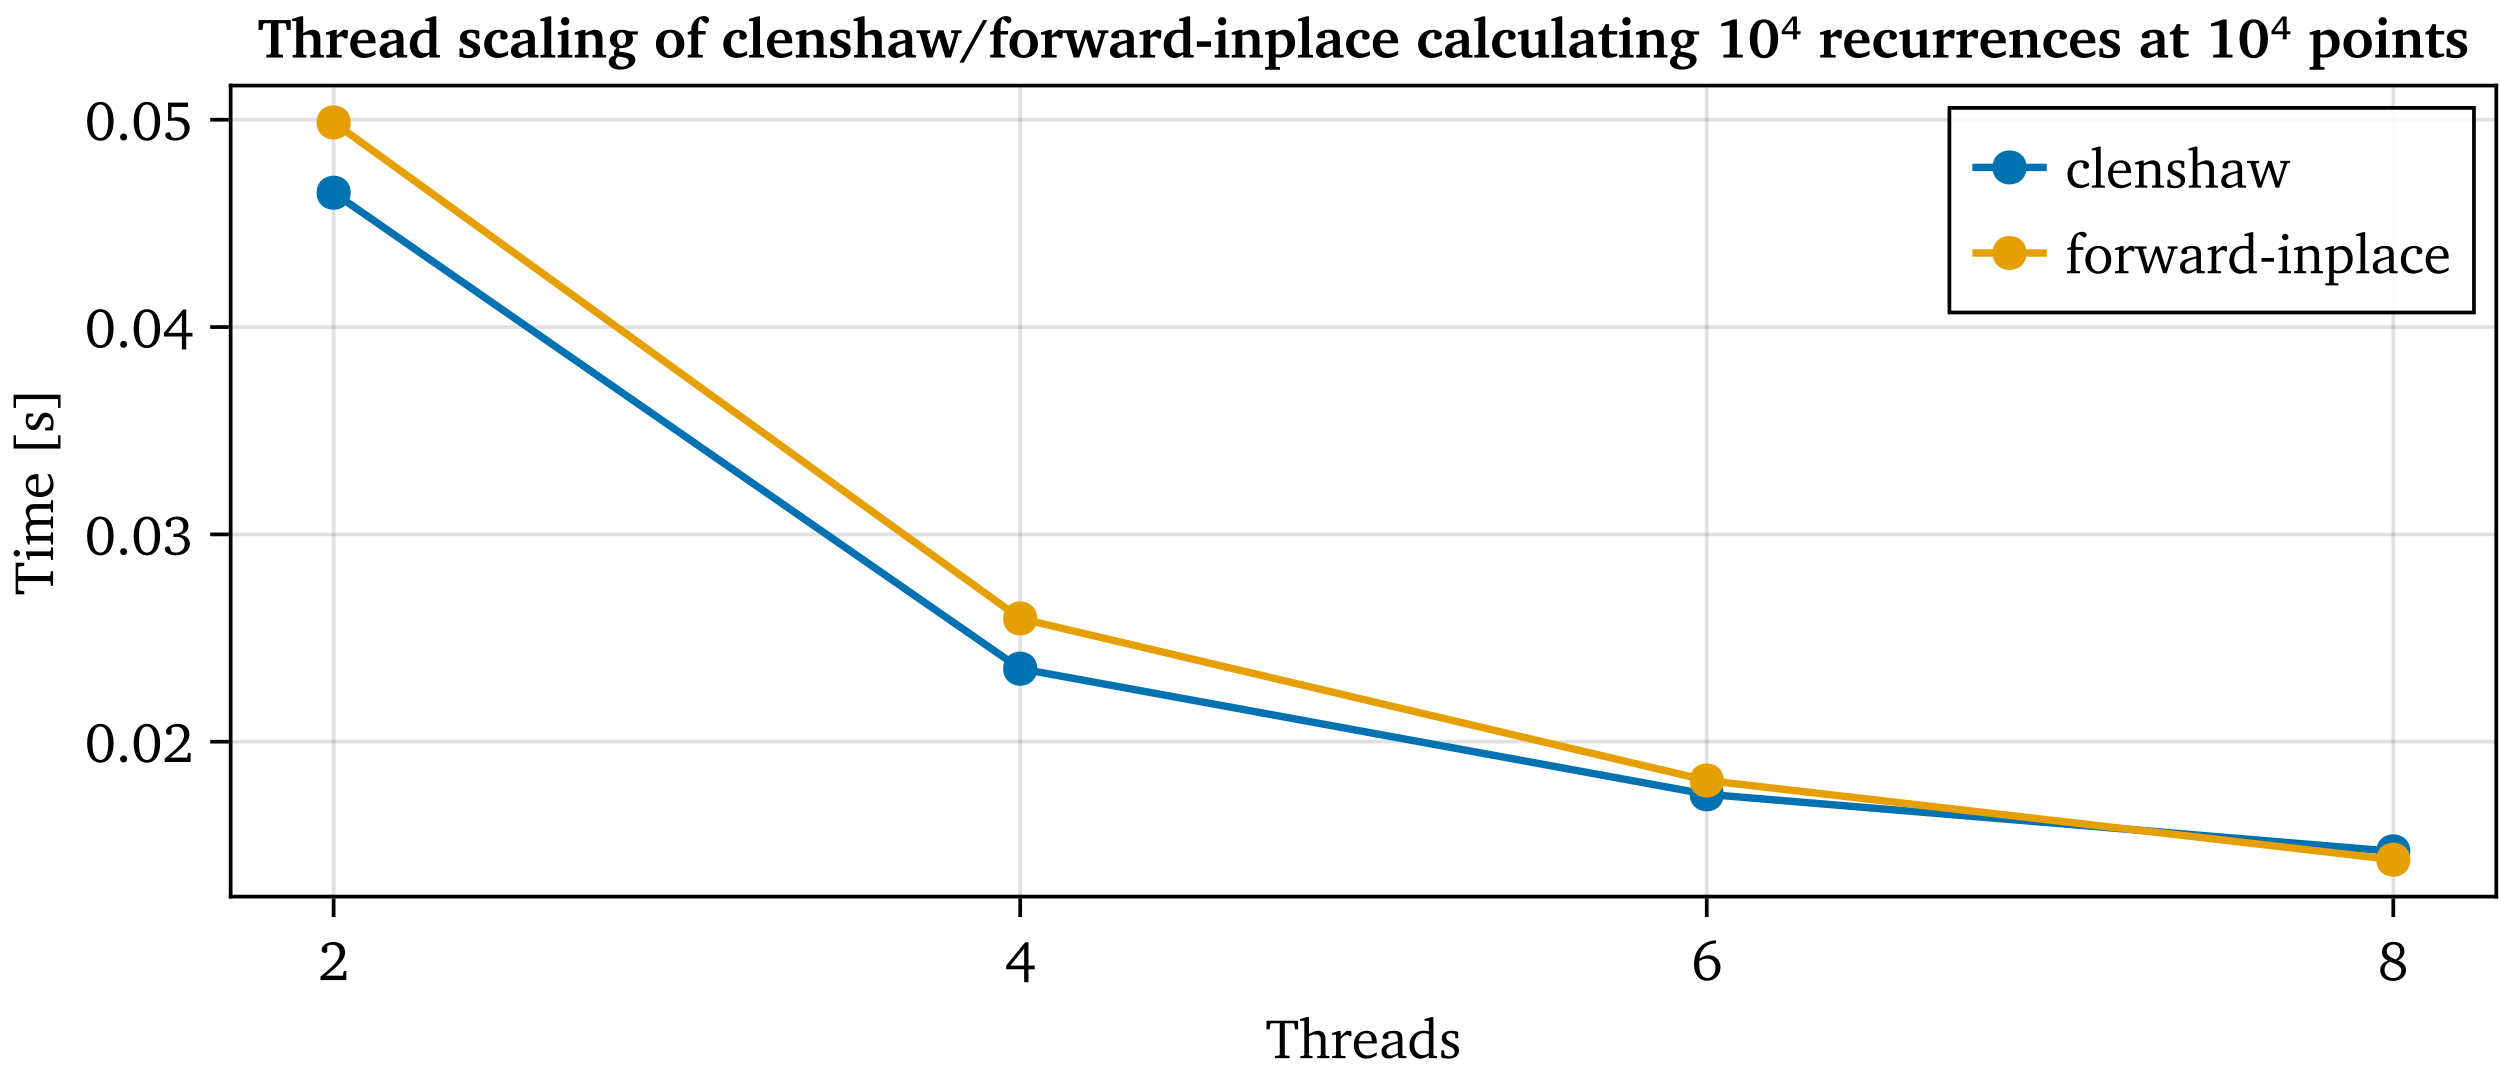 <?xml version="1.0" encoding="UTF-8"?>
<svg xmlns="http://www.w3.org/2000/svg" xmlns:xlink="http://www.w3.org/1999/xlink" width="672" height="288" viewBox="0 0 672 288">
<defs>
<g>
<g id="glyph-0-0-b01b9481">
<path d="M 0.234 -10.062 L 0.234 -7.75 L 1.062 -7.75 L 1.281 -9.156 L 1.484 -9.375 L 3.797 -9.375 L 3.797 -0.906 L 3.531 -0.688 L 2.516 -0.609 L 2.516 0 L 6.438 0 L 6.438 -0.609 L 5.438 -0.688 L 5.156 -0.906 L 5.156 -9.375 L 7.469 -9.375 L 7.688 -9.156 L 7.891 -7.75 L 8.719 -7.75 L 8.719 -10.062 Z M 0.234 -10.062 "/>
</g>
<g id="glyph-0-1-b01b9481">
<path d="M 2.109 -11.047 L 0.281 -10.5 L 0.281 -10.031 L 1.438 -10.031 L 1.438 -0.859 L 1.188 -0.609 L 0.375 -0.547 L 0.375 0 L 3.656 0 L 3.656 -0.547 L 2.953 -0.609 L 2.688 -0.859 L 2.688 -5.875 C 3.328 -6.203 3.891 -6.375 4.359 -6.375 C 5.469 -6.375 5.875 -5.922 5.875 -4.828 L 5.875 -0.859 L 5.625 -0.609 L 4.922 -0.547 L 4.922 0 L 8.188 0 L 8.188 -0.547 L 7.391 -0.609 L 7.125 -0.859 L 7.125 -5.078 C 7.125 -6.578 6.422 -7.359 5.109 -7.359 C 4.469 -7.359 3.688 -7.016 2.688 -6.469 L 2.688 -11.047 Z M 2.109 -11.047 "/>
</g>
<g id="glyph-0-2-b01b9481">
<path d="M 6.719 -1.594 C 5.859 -1.016 5.109 -0.719 4.359 -0.719 C 2.844 -0.719 1.844 -1.859 1.844 -3.781 C 1.844 -3.828 1.844 -3.891 1.844 -3.938 L 6.703 -3.938 C 6.719 -4.109 6.719 -4.266 6.719 -4.406 C 6.719 -6.25 5.656 -7.359 4.016 -7.359 C 2.016 -7.359 0.562 -5.812 0.562 -3.562 C 0.562 -1.344 1.922 0.141 3.906 0.141 C 4.844 0.141 5.812 -0.172 6.719 -0.766 Z M 5.391 -4.578 L 1.922 -4.578 C 2.016 -5.844 2.859 -6.688 3.828 -6.688 C 4.828 -6.688 5.391 -6.031 5.391 -4.812 C 5.391 -4.734 5.391 -4.656 5.391 -4.578 Z M 5.391 -4.578 "/>
</g>
<g id="glyph-0-3-b01b9481">
<path d="M 4.812 -5.531 C 3.188 -6.125 2.391 -6.797 2.391 -7.781 C 2.391 -8.781 3.172 -9.562 4.203 -9.562 C 5.297 -9.562 6.016 -8.812 6.016 -7.609 C 6.016 -6.812 5.594 -6.047 4.812 -5.531 Z M 5.438 -5.266 C 6.562 -5.844 7.172 -6.766 7.172 -7.75 C 7.172 -9.203 6.047 -10.281 4.25 -10.281 C 2.391 -10.281 1.141 -9.156 1.141 -7.562 C 1.141 -6.484 1.688 -5.688 2.719 -5.25 C 1.344 -4.719 0.656 -3.844 0.656 -2.656 C 0.656 -0.953 1.969 0.234 4.125 0.234 C 6.203 0.234 7.594 -1.094 7.594 -2.688 C 7.594 -3.859 6.859 -4.766 5.438 -5.266 Z M 3.281 -4.938 C 5.297 -4.188 6.297 -3.719 6.297 -2.531 C 6.297 -1.344 5.453 -0.547 4.172 -0.547 C 2.734 -0.547 1.812 -1.422 1.812 -2.75 C 1.812 -3.75 2.266 -4.391 3.281 -4.938 Z M 3.281 -4.938 "/>
</g>
<g id="glyph-1-0-b01b9481">
<path d="M 0.453 0 L 4.062 0 L 4.062 -0.547 L 3.016 -0.609 L 2.766 -0.859 L 2.766 -5.141 C 3.375 -5.859 3.906 -6.234 4.391 -6.234 C 4.703 -6.234 4.969 -6.125 5.156 -5.875 L 5.641 -5.875 L 5.641 -7.172 C 5.328 -7.312 5.047 -7.359 4.734 -7.359 C 4.625 -7.359 4.484 -7.359 4.359 -7.328 C 3.828 -6.906 3.281 -6.422 2.766 -5.875 L 2.766 -7.297 L 2.188 -7.297 L 0.453 -6.75 L 0.453 -6.281 L 1.516 -6.281 L 1.516 -0.859 L 1.25 -0.609 L 0.453 -0.547 Z M 0.453 0 "/>
</g>
<g id="glyph-1-1-b01b9481">
<path d="M 5.016 -0.875 L 5.203 0 L 7.312 0 L 7.312 -0.547 L 6.531 -0.609 L 6.25 -0.859 L 6.25 -5.203 C 6.25 -6.719 5.594 -7.359 4.016 -7.359 C 2.125 -7.359 0.984 -6.578 0.984 -5.672 C 0.984 -5.312 1.109 -5.203 1.453 -5.203 L 2.484 -5.203 L 2.484 -6.469 C 2.891 -6.625 3.25 -6.703 3.625 -6.703 C 4.703 -6.703 5.016 -6.203 5.016 -5.031 L 5.016 -4.547 C 2.016 -3.828 0.625 -3.375 0.625 -1.812 C 0.625 -0.688 1.359 0.109 2.547 0.109 C 3.266 0.109 4.062 -0.219 5.016 -0.875 Z M 5.016 -1.375 C 4.266 -0.938 3.641 -0.703 3.156 -0.703 C 2.406 -0.703 1.953 -1.203 1.953 -1.938 C 1.953 -3.031 2.891 -3.438 5.016 -4.016 Z M 5.016 -1.375 "/>
</g>
<g id="glyph-1-2-b01b9481">
<path d="M 5.75 -10.031 L 5.75 -7.219 C 5.281 -7.312 4.828 -7.375 4.406 -7.375 C 2.125 -7.375 0.547 -5.781 0.547 -3.375 C 0.547 -1.281 1.797 0.141 3.438 0.141 C 4.266 0.141 4.984 -0.172 5.75 -0.781 L 5.75 0 L 7.969 0 L 7.969 -0.547 L 7.25 -0.609 L 6.984 -0.859 L 6.984 -11.047 L 6.422 -11.047 L 4.594 -10.5 L 4.594 -10.031 Z M 5.75 -1.328 C 5.188 -0.984 4.656 -0.812 4.109 -0.812 C 2.766 -0.812 1.859 -1.875 1.859 -3.625 C 1.859 -5.5 2.906 -6.719 4.422 -6.719 C 4.781 -6.719 5.234 -6.625 5.75 -6.484 Z M 5.75 -1.328 "/>
</g>
<g id="glyph-1-3-b01b9481">
<path d="M 5.156 -7.031 C 4.656 -7.266 4.062 -7.359 3.406 -7.359 C 1.688 -7.359 0.75 -6.578 0.75 -5.266 C 0.75 -4.266 1.406 -3.781 2.688 -3.203 C 3.672 -2.766 4.219 -2.484 4.219 -1.703 C 4.219 -1 3.672 -0.5 2.812 -0.5 C 2.375 -0.5 1.953 -0.609 1.531 -0.859 L 1.344 -2.125 L 0.625 -2.125 L 0.625 -0.188 C 1.156 0.016 1.812 0.141 2.578 0.141 C 4.344 0.141 5.391 -0.719 5.391 -2.109 C 5.391 -2.672 5.172 -3.125 4.812 -3.406 C 4.312 -3.812 3.75 -4.016 3.219 -4.281 C 2.391 -4.688 1.953 -5 1.953 -5.641 C 1.953 -6.312 2.406 -6.719 3.188 -6.719 C 3.562 -6.719 3.922 -6.609 4.312 -6.406 L 4.422 -5.344 L 5.156 -5.344 Z M 5.156 -7.031 "/>
</g>
<g id="glyph-2-0-b01b9481">
<path d="M 2.109 -1.188 C 5.438 -3.828 7.25 -5.516 7.25 -7.406 C 7.25 -9.109 6.062 -10.25 4.125 -10.25 C 2.266 -10.25 0.938 -9.188 0.938 -8.125 C 0.938 -7.625 1.266 -7.297 1.781 -7.297 C 2.031 -7.297 2.25 -7.359 2.453 -7.516 L 2.453 -9.125 C 2.906 -9.375 3.344 -9.484 3.797 -9.484 C 5.047 -9.484 5.797 -8.641 5.797 -7.219 C 5.797 -5.25 3.922 -3.609 0.625 -0.938 L 0.625 0 L 7.578 0 L 7.578 -2.453 L 6.906 -2.453 L 6.625 -1.188 Z M 2.109 -1.188 "/>
</g>
<g id="glyph-2-1-b01b9481">
<path d="M 4.172 -10.25 C 2.031 -10.25 0.609 -8.359 0.609 -5.047 C 0.609 -1.719 2.031 0.188 4.172 0.188 C 6.312 0.188 7.719 -1.719 7.719 -5.047 C 7.719 -8.359 6.312 -10.25 4.172 -10.25 Z M 4.172 -9.547 C 5.547 -9.547 6.297 -8.016 6.297 -5.047 C 6.297 -2.062 5.547 -0.547 4.172 -0.547 C 2.797 -0.547 2.031 -2.062 2.031 -5.031 C 2.031 -8.016 2.797 -9.547 4.172 -9.547 Z M 4.172 -9.547 "/>
</g>
<g id="glyph-3-0-b01b9481">
<path d="M 5.516 -10.156 L 0.406 -3.891 L 0.406 -2.906 L 5.234 -2.906 L 5.234 0.562 L 6.391 0.562 L 6.391 -2.906 L 8.078 -2.906 L 8.078 -3.891 L 6.391 -3.891 L 6.391 -10.156 Z M 5.234 -8.516 L 5.234 -3.891 L 1.531 -3.891 Z M 5.234 -8.516 "/>
</g>
<g id="glyph-3-1-b01b9481">
<path d="M 6.641 -10.703 C 2.969 -10.469 0.75 -8 0.75 -4.156 C 0.75 -1.453 2.219 0.188 4.25 0.188 C 6.297 0.188 7.875 -1.375 7.875 -3.406 C 7.875 -5.312 6.547 -6.672 4.75 -6.672 C 3.875 -6.672 2.984 -6.359 2.203 -5.766 C 2.672 -8.438 4.203 -9.844 6.594 -9.844 C 6.609 -9.844 6.625 -9.844 6.641 -9.844 Z M 2.172 -5.094 C 2.797 -5.547 3.531 -5.781 4.344 -5.781 C 5.625 -5.781 6.516 -4.812 6.516 -3.266 C 6.516 -1.688 5.609 -0.547 4.359 -0.547 C 2.953 -0.547 2.141 -1.797 2.141 -4.188 C 2.141 -4.469 2.141 -4.781 2.172 -5.094 Z M 2.172 -5.094 "/>
</g>
<g id="glyph-4-0-b01b9481">
<path d="M -10.062 -0.234 L -7.75 -0.234 L -7.75 -1.062 L -9.156 -1.281 L -9.375 -1.484 L -9.375 -3.797 L -0.906 -3.797 L -0.688 -3.531 L -0.609 -2.516 L 0 -2.516 L 0 -6.438 L -0.609 -6.438 L -0.688 -5.438 L -0.906 -5.156 L -9.375 -5.156 L -9.375 -7.469 L -9.156 -7.688 L -7.75 -7.891 L -7.75 -8.719 L -10.062 -8.719 Z M -10.062 -0.234 "/>
</g>
<g id="glyph-5-0-b01b9481">
<path d="M -10.625 -2.312 C -10.625 -1.828 -10.25 -1.438 -9.75 -1.438 C -9.266 -1.438 -8.891 -1.828 -8.891 -2.312 C -8.891 -2.797 -9.266 -3.188 -9.75 -3.188 C -10.234 -3.188 -10.625 -2.797 -10.625 -2.312 Z M -7.297 -2.25 L -6.75 -0.531 L -6.281 -0.531 L -6.281 -1.578 L -0.859 -1.578 L -0.609 -1.312 L -0.547 -0.531 L 0 -0.531 L 0 -3.906 L -0.547 -3.906 L -0.609 -3.094 L -0.859 -2.812 L -7.297 -2.812 Z M -7.297 -2.25 "/>
</g>
<g id="glyph-6-0-b01b9481">
<path d="M -6.359 -6.812 C -7.016 -6.469 -7.359 -5.891 -7.359 -5.156 C -7.359 -4.531 -7.047 -3.75 -6.469 -2.766 L -7.297 -2.766 L -7.297 -2.188 L -6.75 -0.453 L -6.281 -0.453 L -6.281 -1.516 L -0.859 -1.516 L -0.609 -1.266 L -0.547 -0.453 L 0 -0.453 L 0 -3.734 L -0.547 -3.734 L -0.609 -3.016 L -0.859 -2.766 L -5.875 -2.766 C -6.203 -3.422 -6.375 -3.969 -6.375 -4.469 C -6.375 -5.375 -5.875 -5.797 -4.828 -5.797 L -0.859 -5.797 L -0.609 -5.531 L -0.547 -4.812 L 0 -4.812 L 0 -8.016 L -0.547 -8.016 L -0.609 -7.312 L -0.859 -7.031 L -5.875 -7.031 C -6.188 -7.688 -6.375 -8.25 -6.375 -8.734 C -6.375 -9.656 -5.875 -10.078 -4.828 -10.078 L -0.859 -10.078 L -0.609 -9.812 L -0.547 -9.109 L 0 -9.109 L 0 -12.375 L -0.547 -12.375 L -0.609 -11.578 L -0.859 -11.328 L -5.078 -11.328 C -6.562 -11.328 -7.359 -10.578 -7.359 -9.391 C -7.359 -8.797 -7.016 -7.938 -6.359 -6.812 Z M -6.359 -6.812 "/>
</g>
<g id="glyph-6-1-b01b9481">
</g>
<g id="glyph-7-0-b01b9481">
<path d="M -1.594 -6.719 C -1.016 -5.859 -0.719 -5.109 -0.719 -4.359 C -0.719 -2.844 -1.859 -1.844 -3.781 -1.844 C -3.828 -1.844 -3.891 -1.844 -3.938 -1.844 L -3.938 -6.703 C -4.109 -6.719 -4.266 -6.719 -4.406 -6.719 C -6.25 -6.719 -7.359 -5.656 -7.359 -4.016 C -7.359 -2.016 -5.812 -0.562 -3.562 -0.562 C -1.344 -0.562 0.141 -1.922 0.141 -3.906 C 0.141 -4.844 -0.172 -5.812 -0.766 -6.719 Z M -4.578 -5.391 L -4.578 -1.922 C -5.844 -2.016 -6.688 -2.859 -6.688 -3.828 C -6.688 -4.828 -6.031 -5.391 -4.812 -5.391 C -4.734 -5.391 -4.656 -5.391 -4.578 -5.391 Z M -4.578 -5.391 "/>
</g>
<g id="glyph-8-0-b01b9481">
<path d="M -10.625 -2.078 L 1.984 -2.078 L 1.984 -5.641 L 1.344 -5.641 L 1.344 -3.266 L -9.969 -3.266 L -9.969 -5.641 L -10.625 -5.641 Z M -10.625 -2.078 "/>
</g>
<g id="glyph-9-0-b01b9481">
<path d="M -7.031 -5.156 C -7.266 -4.656 -7.359 -4.062 -7.359 -3.406 C -7.359 -1.688 -6.578 -0.75 -5.266 -0.75 C -4.266 -0.75 -3.781 -1.406 -3.203 -2.688 C -2.766 -3.672 -2.484 -4.219 -1.703 -4.219 C -1 -4.219 -0.5 -3.672 -0.5 -2.812 C -0.5 -2.375 -0.609 -1.953 -0.859 -1.531 L -2.125 -1.344 L -2.125 -0.625 L -0.188 -0.625 C 0.016 -1.156 0.141 -1.812 0.141 -2.578 C 0.141 -4.344 -0.719 -5.391 -2.109 -5.391 C -2.672 -5.391 -3.125 -5.172 -3.406 -4.812 C -3.812 -4.312 -4.016 -3.75 -4.281 -3.219 C -4.688 -2.391 -5 -1.953 -5.641 -1.953 C -6.312 -1.953 -6.719 -2.406 -6.719 -3.188 C -6.719 -3.562 -6.609 -3.922 -6.406 -4.312 L -5.344 -4.422 L -5.344 -5.156 Z M -7.031 -5.156 "/>
</g>
<g id="glyph-10-0-b01b9481">
<path d="M -10.625 -0.688 L -9.969 -0.688 L -9.969 -3.062 L 1.344 -3.062 L 1.344 -0.688 L 2 -0.688 L 2 -4.234 L -10.625 -4.234 Z M -10.625 -0.688 "/>
</g>
<g id="glyph-11-0-b01b9481">
<path d="M 4.172 -10.25 C 2.031 -10.25 0.609 -8.359 0.609 -5.047 C 0.609 -1.719 2.031 0.188 4.172 0.188 C 6.312 0.188 7.719 -1.719 7.719 -5.047 C 7.719 -8.359 6.312 -10.25 4.172 -10.25 Z M 4.172 -9.547 C 5.547 -9.547 6.297 -8.016 6.297 -5.047 C 6.297 -2.062 5.547 -0.547 4.172 -0.547 C 2.797 -0.547 2.031 -2.062 2.031 -5.031 C 2.031 -8.016 2.797 -9.547 4.172 -9.547 Z M 4.172 -9.547 "/>
</g>
<g id="glyph-12-0-b01b9481">
<path d="M 2.078 -1.766 C 1.562 -1.766 1.125 -1.344 1.125 -0.812 C 1.125 -0.266 1.562 0.141 2.078 0.141 C 2.609 0.141 3.031 -0.281 3.031 -0.812 C 3.031 -1.344 2.609 -1.766 2.078 -1.766 Z M 2.078 -1.766 "/>
</g>
<g id="glyph-12-1-b01b9481">
<path d="M 2.109 -1.188 C 5.438 -3.828 7.25 -5.516 7.25 -7.406 C 7.25 -9.109 6.062 -10.25 4.125 -10.25 C 2.266 -10.25 0.938 -9.188 0.938 -8.125 C 0.938 -7.625 1.266 -7.297 1.781 -7.297 C 2.031 -7.297 2.25 -7.359 2.453 -7.516 L 2.453 -9.125 C 2.906 -9.375 3.344 -9.484 3.797 -9.484 C 5.047 -9.484 5.797 -8.641 5.797 -7.219 C 5.797 -5.25 3.922 -3.609 0.625 -0.938 L 0.625 0 L 7.578 0 L 7.578 -2.453 L 6.906 -2.453 L 6.625 -1.188 Z M 2.109 -1.188 "/>
</g>
<g id="glyph-13-0-b01b9481">
<path d="M 4.172 -10.25 C 2.031 -10.25 0.609 -8.359 0.609 -5.047 C 0.609 -1.719 2.031 0.188 4.172 0.188 C 6.312 0.188 7.719 -1.719 7.719 -5.047 C 7.719 -8.359 6.312 -10.25 4.172 -10.25 Z M 4.172 -9.547 C 5.547 -9.547 6.297 -8.016 6.297 -5.047 C 6.297 -2.062 5.547 -0.547 4.172 -0.547 C 2.797 -0.547 2.031 -2.062 2.031 -5.031 C 2.031 -8.016 2.797 -9.547 4.172 -9.547 Z M 4.172 -9.547 "/>
</g>
<g id="glyph-14-0-b01b9481">
<path d="M 4.172 -10.25 C 2.031 -10.25 0.609 -8.359 0.609 -5.047 C 0.609 -1.719 2.031 0.188 4.172 0.188 C 6.312 0.188 7.719 -1.719 7.719 -5.047 C 7.719 -8.359 6.312 -10.25 4.172 -10.25 Z M 4.172 -9.547 C 5.547 -9.547 6.297 -8.016 6.297 -5.047 C 6.297 -2.062 5.547 -0.547 4.172 -0.547 C 2.797 -0.547 2.031 -2.062 2.031 -5.031 C 2.031 -8.016 2.797 -9.547 4.172 -9.547 Z M 4.172 -9.547 "/>
</g>
<g id="glyph-15-0-b01b9481">
<path d="M 2.078 -1.766 C 1.562 -1.766 1.125 -1.344 1.125 -0.812 C 1.125 -0.266 1.562 0.141 2.078 0.141 C 2.609 0.141 3.031 -0.281 3.031 -0.812 C 3.031 -1.344 2.609 -1.766 2.078 -1.766 Z M 2.078 -1.766 "/>
</g>
<g id="glyph-15-1-b01b9481">
<path d="M 4.75 -5.297 C 6.219 -5.719 6.984 -6.562 6.984 -7.719 C 6.984 -9.234 5.828 -10.25 4.031 -10.25 C 2.156 -10.25 0.875 -9.234 0.875 -8.25 C 0.875 -7.766 1.203 -7.438 1.688 -7.438 C 1.922 -7.438 2.109 -7.5 2.297 -7.641 L 2.297 -9.047 C 2.734 -9.344 3.188 -9.484 3.719 -9.484 C 4.875 -9.484 5.625 -8.719 5.625 -7.531 C 5.625 -6.312 4.812 -5.594 3.297 -5.594 C 3.188 -5.594 3.094 -5.609 2.984 -5.609 L 2.984 -4.719 C 3.266 -4.766 3.547 -4.781 3.781 -4.781 C 5.219 -4.781 6 -4.094 6 -2.906 C 6 -1.578 5.016 -0.547 3.641 -0.547 C 3.188 -0.547 2.781 -0.656 2.375 -0.906 L 1.906 -2.172 C 1.734 -2.234 1.594 -2.25 1.453 -2.25 C 0.969 -2.25 0.609 -1.922 0.609 -1.484 C 0.609 -0.719 1.797 0.172 3.578 0.172 C 5.891 0.172 7.375 -1.203 7.375 -2.875 C 7.375 -4.25 6.422 -5.172 4.75 -5.297 Z M 4.75 -5.297 "/>
</g>
<g id="glyph-16-0-b01b9481">
<path d="M 4.172 -10.25 C 2.031 -10.25 0.609 -8.359 0.609 -5.047 C 0.609 -1.719 2.031 0.188 4.172 0.188 C 6.312 0.188 7.719 -1.719 7.719 -5.047 C 7.719 -8.359 6.312 -10.25 4.172 -10.25 Z M 4.172 -9.547 C 5.547 -9.547 6.297 -8.016 6.297 -5.047 C 6.297 -2.062 5.547 -0.547 4.172 -0.547 C 2.797 -0.547 2.031 -2.062 2.031 -5.031 C 2.031 -8.016 2.797 -9.547 4.172 -9.547 Z M 4.172 -9.547 "/>
</g>
<g id="glyph-17-0-b01b9481">
<path d="M 2.078 -1.766 C 1.562 -1.766 1.125 -1.344 1.125 -0.812 C 1.125 -0.266 1.562 0.141 2.078 0.141 C 2.609 0.141 3.031 -0.281 3.031 -0.812 C 3.031 -1.344 2.609 -1.766 2.078 -1.766 Z M 2.078 -1.766 "/>
</g>
<g id="glyph-17-1-b01b9481">
<path d="M 5.516 -10.156 L 0.406 -3.891 L 0.406 -2.906 L 5.234 -2.906 L 5.234 0.562 L 6.391 0.562 L 6.391 -2.906 L 8.078 -2.906 L 8.078 -3.891 L 6.391 -3.891 L 6.391 -10.156 Z M 5.234 -8.516 L 5.234 -3.891 L 1.531 -3.891 Z M 5.234 -8.516 "/>
</g>
<g id="glyph-18-0-b01b9481">
<path d="M 4.172 -10.25 C 2.031 -10.25 0.609 -8.359 0.609 -5.047 C 0.609 -1.719 2.031 0.188 4.172 0.188 C 6.312 0.188 7.719 -1.719 7.719 -5.047 C 7.719 -8.359 6.312 -10.25 4.172 -10.25 Z M 4.172 -9.547 C 5.547 -9.547 6.297 -8.016 6.297 -5.047 C 6.297 -2.062 5.547 -0.547 4.172 -0.547 C 2.797 -0.547 2.031 -2.062 2.031 -5.031 C 2.031 -8.016 2.797 -9.547 4.172 -9.547 Z M 4.172 -9.547 "/>
</g>
<g id="glyph-19-0-b01b9481">
<path d="M 4.172 -10.25 C 2.031 -10.25 0.609 -8.359 0.609 -5.047 C 0.609 -1.719 2.031 0.188 4.172 0.188 C 6.312 0.188 7.719 -1.719 7.719 -5.047 C 7.719 -8.359 6.312 -10.25 4.172 -10.25 Z M 4.172 -9.547 C 5.547 -9.547 6.297 -8.016 6.297 -5.047 C 6.297 -2.062 5.547 -0.547 4.172 -0.547 C 2.797 -0.547 2.031 -2.062 2.031 -5.031 C 2.031 -8.016 2.797 -9.547 4.172 -9.547 Z M 4.172 -9.547 "/>
</g>
<g id="glyph-20-0-b01b9481">
<path d="M 2.078 -1.766 C 1.562 -1.766 1.125 -1.344 1.125 -0.812 C 1.125 -0.266 1.562 0.141 2.078 0.141 C 2.609 0.141 3.031 -0.281 3.031 -0.812 C 3.031 -1.344 2.609 -1.766 2.078 -1.766 Z M 2.078 -1.766 "/>
</g>
<g id="glyph-20-1-b01b9481">
<path d="M 1.516 -10.062 L 1.516 -5.109 C 1.844 -5.172 2.281 -5.203 2.828 -5.203 C 4.922 -5.203 5.953 -4.5 5.953 -2.953 C 5.953 -1.562 5 -0.562 3.578 -0.562 C 3.25 -0.562 2.906 -0.609 2.578 -0.734 L 1.984 -2.031 C 1.828 -2.062 1.703 -2.062 1.625 -2.062 C 1.109 -2.062 0.75 -1.734 0.75 -1.281 C 0.75 -0.562 1.781 0.141 3.328 0.141 C 5.797 0.141 7.328 -1.312 7.328 -3.25 C 7.328 -4.969 6.062 -6.141 4.047 -6.141 C 3.562 -6.141 3.031 -6.062 2.438 -5.891 L 2.438 -8.891 L 6.891 -8.891 L 6.891 -10.062 Z M 1.516 -10.062 "/>
</g>
<g id="glyph-21-0-b01b9481">
<path d="M 4.172 -10.25 C 2.031 -10.25 0.609 -8.359 0.609 -5.047 C 0.609 -1.719 2.031 0.188 4.172 0.188 C 6.312 0.188 7.719 -1.719 7.719 -5.047 C 7.719 -8.359 6.312 -10.25 4.172 -10.25 Z M 4.172 -9.547 C 5.547 -9.547 6.297 -8.016 6.297 -5.047 C 6.297 -2.062 5.547 -0.547 4.172 -0.547 C 2.797 -0.547 2.031 -2.062 2.031 -5.031 C 2.031 -8.016 2.797 -9.547 4.172 -9.547 Z M 4.172 -9.547 "/>
</g>
<g id="glyph-22-0-b01b9481">
<path d="M 0.234 -10.062 L 0.234 -7.406 L 1.281 -7.406 L 1.516 -9.016 L 1.75 -9.203 L 3.562 -9.203 L 3.562 -1.047 L 3.297 -0.812 L 2.328 -0.734 L 2.328 0 L 6.812 0 L 6.812 -0.734 L 5.828 -0.812 L 5.578 -1.047 L 5.578 -9.203 L 7.375 -9.203 L 7.609 -9.016 L 7.859 -7.406 L 8.891 -7.406 L 8.891 -10.062 Z M 0.234 -10.062 "/>
</g>
<g id="glyph-22-1-b01b9481">
<path d="M 5.141 -0.859 L 5.344 0 L 8.016 0 L 8.016 -0.656 L 7.219 -0.734 L 7.016 -0.938 L 7.016 -4.828 C 7.016 -6.75 6.312 -7.484 4.219 -7.484 C 2.234 -7.484 0.938 -6.594 0.938 -5.75 C 0.938 -5.344 1.188 -5.188 1.641 -5.188 L 3.016 -5.188 L 3.016 -6.594 C 3.281 -6.656 3.516 -6.688 3.734 -6.688 C 4.719 -6.688 5.156 -6.203 5.156 -5.125 L 5.156 -4.688 C 2.031 -3.969 0.594 -3.547 0.594 -1.812 C 0.594 -0.672 1.406 0.141 2.562 0.141 C 3.375 0.141 4.188 -0.203 5.141 -0.859 Z M 5.141 -1.469 C 4.562 -1.172 4.078 -1.016 3.688 -1.016 C 3 -1.016 2.578 -1.453 2.578 -2.141 C 2.578 -3.141 3.375 -3.531 5.141 -3.922 Z M 5.141 -1.469 "/>
</g>
<g id="glyph-22-2-b01b9481">
</g>
<g id="glyph-23-0-b01b9481">
<path d="M 2.453 -11.078 L 0.234 -10.375 L 0.234 -9.797 L 1.328 -9.797 L 1.328 -0.953 L 1.125 -0.734 L 0.359 -0.672 L 0.359 0 L 4.062 0 L 4.062 -0.672 L 3.406 -0.734 L 3.188 -0.953 L 3.188 -5.906 C 3.75 -6.078 4.234 -6.172 4.625 -6.172 C 5.547 -6.172 5.969 -5.656 5.969 -4.547 L 5.969 -0.953 L 5.766 -0.734 L 5.109 -0.672 L 5.109 0 L 8.797 0 L 8.797 -0.672 L 8 -0.734 L 7.797 -0.953 L 7.797 -4.984 C 7.797 -6.641 7.125 -7.469 5.75 -7.469 C 5.062 -7.469 4.266 -7.141 3.188 -6.562 L 3.188 -11.078 Z M 2.453 -11.078 "/>
</g>
<g id="glyph-23-1-b01b9481">
<path d="M 7.359 -1.859 C 6.5 -1.312 5.688 -1.031 4.891 -1.031 C 3.406 -1.031 2.469 -2.062 2.469 -3.781 C 2.469 -3.797 2.469 -3.812 2.469 -3.828 L 7.375 -3.828 C 7.375 -3.922 7.375 -4.016 7.375 -4.109 C 7.375 -6.266 6.219 -7.5 4.266 -7.5 C 2.094 -7.5 0.562 -5.922 0.562 -3.625 C 0.562 -1.359 2.031 0.141 4.266 0.141 C 5.312 0.141 6.359 -0.172 7.359 -0.75 Z M 5.422 -4.625 L 2.547 -4.625 C 2.594 -5.922 3.203 -6.672 4.109 -6.672 C 4.938 -6.672 5.422 -6.031 5.422 -4.781 C 5.422 -4.719 5.422 -4.688 5.422 -4.625 Z M 5.422 -4.625 "/>
</g>
<g id="glyph-24-0-b01b9481">
<path d="M 0.438 0 L 4.578 0 L 4.578 -0.672 L 3.516 -0.734 L 3.281 -0.953 L 3.281 -5.266 C 3.75 -5.547 4.109 -5.688 4.344 -5.688 C 4.781 -5.688 5.094 -5.516 5.328 -5.141 L 6.109 -5.141 L 6.297 -7.219 C 5.969 -7.375 5.641 -7.469 5.312 -7.469 C 5.203 -7.469 5.078 -7.453 4.984 -7.438 C 4.359 -7 3.766 -6.5 3.219 -5.906 L 3.281 -7.438 L 2.562 -7.438 L 0.359 -6.734 L 0.359 -6.141 L 1.438 -6.141 L 1.438 -0.953 L 1.234 -0.734 L 0.438 -0.672 Z M 0.438 0 "/>
</g>
<g id="glyph-24-1-b01b9481">
<path d="M 2.438 -10.859 C 1.812 -10.859 1.344 -10.375 1.344 -9.734 C 1.344 -9.078 1.844 -8.625 2.438 -8.625 C 3.078 -8.625 3.562 -9.094 3.562 -9.766 C 3.562 -10.375 3.109 -10.859 2.438 -10.859 Z M 2.594 -7.438 L 0.484 -6.734 L 0.484 -6.141 L 1.469 -6.141 L 1.469 -0.953 L 1.266 -0.734 L 0.453 -0.672 L 0.453 0 L 4.375 0 L 4.375 -0.672 L 3.547 -0.734 L 3.312 -0.953 L 3.312 -7.438 Z M 2.594 -7.438 "/>
</g>
<g id="glyph-24-2-b01b9481">
<path d="M 6.109 -7.016 C 5.375 -7.312 4.688 -7.453 4.031 -7.453 C 2.047 -7.453 0.828 -6.406 0.828 -4.875 C 0.828 -3.797 1.469 -2.969 2.688 -2.625 C 2.125 -2.125 1.859 -1.688 1.859 -1.203 C 1.859 -0.984 1.922 -0.734 2.062 -0.453 C 1.094 -0.359 0.516 0.266 0.516 1.203 C 0.516 2.438 1.641 3.25 3.609 3.25 C 6.031 3.25 7.656 2.016 7.656 0.594 C 7.656 -0.672 6.547 -1.125 4.359 -1.438 L 3.344 -1.578 C 3.312 -1.719 3.297 -1.859 3.297 -1.984 C 3.297 -2.156 3.344 -2.344 3.422 -2.531 C 3.562 -2.516 3.719 -2.516 3.859 -2.516 C 5.828 -2.516 7.031 -3.562 7.031 -5.016 C 7.031 -5.406 6.938 -5.781 6.703 -6.172 L 8.328 -6.172 L 8.328 -7.016 Z M 4 -6.75 C 4.672 -6.75 5.188 -6.109 5.188 -5.031 C 5.188 -3.891 4.688 -3.188 3.969 -3.188 C 3.25 -3.188 2.75 -3.875 2.75 -5.016 C 2.75 -6.109 3.25 -6.75 4 -6.75 Z M 2.969 -0.281 L 4.25 -0.078 C 5.312 0.109 5.859 0.312 5.859 1.047 C 5.859 1.812 5.156 2.453 4.078 2.453 C 3.078 2.453 2.344 1.766 2.344 0.953 C 2.344 0.484 2.547 0.062 2.969 -0.281 Z M 2.969 -0.281 "/>
</g>
<g id="glyph-24-3-b01b9481">
<path d="M 0.469 0 L 4.516 0 L 4.516 -0.688 L 3.516 -0.766 L 3.266 -0.984 L 3.266 -6.203 L 5.281 -6.203 L 5.281 -7.109 L 3.266 -7.109 L 3.266 -8.016 C 3.266 -8.062 3.266 -8.094 3.266 -8.125 C 3.266 -9.234 3.469 -10 3.859 -10.406 L 5.312 -9.125 C 5.875 -9.312 6.188 -9.641 6.188 -10.047 C 6.188 -10.688 5.641 -11.141 4.766 -11.141 C 4.156 -11.141 3.516 -10.938 2.953 -10.516 C 1.922 -9.75 1.422 -8.672 1.422 -7.234 L 0.453 -6.781 L 0.453 -6.203 L 1.422 -6.203 L 1.422 -1 L 1.219 -0.766 L 0.469 -0.688 Z M 0.469 0 "/>
</g>
<g id="glyph-24-4-b01b9481">
<path d="M 6.953 -0.672 L 6.953 -1.734 C 6.219 -1.297 5.516 -1.062 4.875 -1.062 C 3.484 -1.062 2.562 -2.125 2.562 -3.938 C 2.562 -5.641 3.484 -6.719 4.531 -6.719 C 4.641 -6.719 4.75 -6.703 4.906 -6.672 L 4.906 -5.078 C 5.172 -4.891 5.453 -4.797 5.797 -4.797 C 6.438 -4.797 6.875 -5.234 6.875 -5.812 C 6.875 -6.734 5.938 -7.453 4.391 -7.453 C 2.141 -7.453 0.531 -5.844 0.531 -3.562 C 0.531 -1.391 1.953 0.125 4.125 0.125 C 5.078 0.125 6 -0.156 6.953 -0.672 Z M 6.953 -0.672 "/>
</g>
<g id="glyph-24-5-b01b9481">
<path d="M 0.344 0 L 4.359 0 L 4.359 -0.656 L 3.5 -0.75 L 3.266 -0.984 L 3.266 -11.078 L 2.609 -11.078 L 0.344 -10.359 L 0.344 -9.781 L 1.422 -9.781 L 1.422 -0.953 L 1.219 -0.75 L 0.344 -0.656 Z M 0.344 0 "/>
</g>
<g id="glyph-24-6-b01b9481">
<path d="M 7.359 -1.859 C 6.5 -1.312 5.688 -1.031 4.891 -1.031 C 3.406 -1.031 2.469 -2.062 2.469 -3.781 C 2.469 -3.797 2.469 -3.812 2.469 -3.828 L 7.375 -3.828 C 7.375 -3.922 7.375 -4.016 7.375 -4.109 C 7.375 -6.266 6.219 -7.5 4.266 -7.5 C 2.094 -7.5 0.562 -5.922 0.562 -3.625 C 0.562 -1.359 2.031 0.141 4.266 0.141 C 5.312 0.141 6.359 -0.172 7.359 -0.75 Z M 5.422 -4.625 L 2.547 -4.625 C 2.594 -5.922 3.203 -6.672 4.109 -6.672 C 4.938 -6.672 5.422 -6.031 5.422 -4.781 C 5.422 -4.719 5.422 -4.688 5.422 -4.625 Z M 5.422 -4.625 "/>
</g>
<g id="glyph-24-7-b01b9481">
<path d="M 5.922 -7.125 C 5.156 -7.375 4.406 -7.5 3.656 -7.5 C 1.812 -7.5 0.719 -6.562 0.719 -5.266 C 0.719 -4.359 1.297 -3.844 2.406 -3.281 C 3.562 -2.703 4.375 -2.547 4.375 -1.734 C 4.375 -1.078 3.922 -0.656 3.109 -0.656 C 2.656 -0.656 2.234 -0.766 1.844 -0.969 L 1.688 -1.141 L 1.531 -2.438 L 0.609 -2.438 L 0.609 -0.203 C 1.547 0.047 2.375 0.172 3.094 0.172 C 5.031 0.172 6.156 -0.797 6.156 -2.312 C 6.156 -3.391 5.297 -3.797 3.953 -4.438 C 3.078 -4.875 2.562 -5.125 2.562 -5.766 C 2.562 -6.312 2.969 -6.656 3.703 -6.656 C 4.047 -6.656 4.375 -6.562 4.688 -6.422 L 4.875 -6.25 L 5.031 -5.125 L 5.922 -5.125 Z M 5.922 -7.125 "/>
</g>
<g id="glyph-24-8-b01b9481">
<path d="M 5.141 -0.859 L 5.344 0 L 8.016 0 L 8.016 -0.656 L 7.219 -0.734 L 7.016 -0.938 L 7.016 -4.828 C 7.016 -6.75 6.312 -7.484 4.219 -7.484 C 2.234 -7.484 0.938 -6.594 0.938 -5.75 C 0.938 -5.344 1.188 -5.188 1.641 -5.188 L 3.016 -5.188 L 3.016 -6.594 C 3.281 -6.656 3.516 -6.688 3.734 -6.688 C 4.719 -6.688 5.156 -6.203 5.156 -5.125 L 5.156 -4.688 C 2.031 -3.969 0.594 -3.547 0.594 -1.812 C 0.594 -0.672 1.406 0.141 2.562 0.141 C 3.375 0.141 4.188 -0.203 5.141 -0.859 Z M 5.141 -1.469 C 4.562 -1.172 4.078 -1.016 3.688 -1.016 C 3 -1.016 2.578 -1.453 2.578 -2.141 C 2.578 -3.141 3.375 -3.531 5.141 -3.922 Z M 5.141 -1.469 "/>
</g>
<g id="glyph-25-0-b01b9481">
<path d="M 5.828 -9.781 L 5.828 -7.344 C 5.297 -7.453 4.828 -7.5 4.422 -7.5 C 2.141 -7.5 0.562 -5.891 0.562 -3.484 C 0.562 -1.312 1.781 0.141 3.469 0.141 C 4.234 0.141 4.984 -0.203 5.828 -0.844 L 5.828 0 L 8.641 0 L 8.641 -0.656 L 7.875 -0.719 L 7.672 -0.953 L 7.672 -11.078 L 6.969 -11.078 L 4.734 -10.375 L 4.734 -9.781 Z M 5.828 -1.422 C 5.359 -1.25 4.938 -1.141 4.578 -1.141 C 3.328 -1.141 2.562 -2.109 2.562 -3.797 C 2.562 -5.578 3.453 -6.656 4.719 -6.656 C 5.047 -6.656 5.406 -6.578 5.828 -6.438 Z M 5.828 -1.422 "/>
</g>
<g id="glyph-25-1-b01b9481">
<path d="M 5.922 -7.125 C 5.156 -7.375 4.406 -7.5 3.656 -7.5 C 1.812 -7.5 0.719 -6.562 0.719 -5.266 C 0.719 -4.359 1.297 -3.844 2.406 -3.281 C 3.562 -2.703 4.375 -2.547 4.375 -1.734 C 4.375 -1.078 3.922 -0.656 3.109 -0.656 C 2.656 -0.656 2.234 -0.766 1.844 -0.969 L 1.688 -1.141 L 1.531 -2.438 L 0.609 -2.438 L 0.609 -0.203 C 1.547 0.047 2.375 0.172 3.094 0.172 C 5.031 0.172 6.156 -0.797 6.156 -2.312 C 6.156 -3.391 5.297 -3.797 3.953 -4.438 C 3.078 -4.875 2.562 -5.125 2.562 -5.766 C 2.562 -6.312 2.969 -6.656 3.703 -6.656 C 4.047 -6.656 4.375 -6.562 4.688 -6.422 L 4.875 -6.25 L 5.031 -5.125 L 5.922 -5.125 Z M 5.922 -7.125 "/>
</g>
<g id="glyph-25-2-b01b9481">
<path d="M 6.953 -0.672 L 6.953 -1.734 C 6.219 -1.297 5.516 -1.062 4.875 -1.062 C 3.484 -1.062 2.562 -2.125 2.562 -3.938 C 2.562 -5.641 3.484 -6.719 4.531 -6.719 C 4.641 -6.719 4.75 -6.703 4.906 -6.672 L 4.906 -5.078 C 5.172 -4.891 5.453 -4.797 5.797 -4.797 C 6.438 -4.797 6.875 -5.234 6.875 -5.812 C 6.875 -6.734 5.938 -7.453 4.391 -7.453 C 2.141 -7.453 0.531 -5.844 0.531 -3.562 C 0.531 -1.391 1.953 0.125 4.125 0.125 C 5.078 0.125 6 -0.156 6.953 -0.672 Z M 6.953 -0.672 "/>
</g>
<g id="glyph-25-3-b01b9481">
<path d="M 0.469 0 L 4.172 0 L 4.172 -0.672 L 3.516 -0.734 L 3.297 -0.953 L 3.297 -5.906 C 3.875 -6.078 4.344 -6.172 4.719 -6.172 C 5.672 -6.172 6.078 -5.656 6.078 -4.547 L 6.078 -0.953 L 5.859 -0.734 L 5.219 -0.672 L 5.219 0 L 8.891 0 L 8.891 -0.672 L 8.094 -0.734 L 7.906 -0.953 L 7.906 -4.984 C 7.906 -6.641 7.25 -7.469 5.859 -7.469 C 5.203 -7.469 4.359 -7.141 3.297 -6.562 L 3.297 -7.438 L 2.578 -7.438 L 0.422 -6.734 L 0.422 -6.141 L 1.438 -6.141 L 1.438 -0.953 L 1.234 -0.734 L 0.469 -0.672 Z M 0.469 0 "/>
</g>
<g id="glyph-25-4-b01b9481">
<path d="M 4.438 -7.484 C 2.078 -7.484 0.562 -5.953 0.562 -3.641 C 0.562 -1.375 2.062 0.125 4.312 0.125 C 6.688 0.125 8.203 -1.391 8.203 -3.609 C 8.203 -6 6.734 -7.484 4.438 -7.484 Z M 4.375 -6.688 C 5.438 -6.688 6.141 -5.625 6.141 -3.656 C 6.141 -1.703 5.469 -0.672 4.359 -0.672 C 3.312 -0.672 2.641 -1.734 2.641 -3.703 C 2.641 -5.641 3.312 -6.688 4.375 -6.688 Z M 4.375 -6.688 "/>
</g>
<g id="glyph-25-5-b01b9481">
<path d="M 2.453 -11.078 L 0.234 -10.375 L 0.234 -9.797 L 1.328 -9.797 L 1.328 -0.953 L 1.125 -0.734 L 0.359 -0.672 L 0.359 0 L 4.062 0 L 4.062 -0.672 L 3.406 -0.734 L 3.188 -0.953 L 3.188 -5.906 C 3.75 -6.078 4.234 -6.172 4.625 -6.172 C 5.547 -6.172 5.969 -5.656 5.969 -4.547 L 5.969 -0.953 L 5.766 -0.734 L 5.109 -0.672 L 5.109 0 L 8.797 0 L 8.797 -0.672 L 8 -0.734 L 7.797 -0.953 L 7.797 -4.984 C 7.797 -6.641 7.125 -7.469 5.75 -7.469 C 5.062 -7.469 4.266 -7.141 3.188 -6.562 L 3.188 -11.078 Z M 2.453 -11.078 "/>
</g>
<g id="glyph-25-6-b01b9481">
<path d="M -0.016 -7.312 L -0.016 -6.609 L 0.891 -6.531 L 2.812 0 L 4.312 0 L 6.109 -5.391 L 7.766 0 L 9.281 0 L 11.328 -6.516 L 12.172 -6.609 L 12.172 -7.312 L 9.328 -7.312 L 9.328 -6.609 L 10.125 -6.531 L 10.234 -6.312 L 8.906 -1.984 L 7.281 -7.312 L 5.781 -7.312 L 4.016 -1.984 L 2.812 -6.297 L 2.969 -6.516 L 3.703 -6.609 L 3.703 -7.312 Z M -0.016 -7.312 "/>
</g>
<g id="glyph-26-0-b01b9481">
<path d="M 5.141 -0.859 L 5.344 0 L 8.016 0 L 8.016 -0.656 L 7.219 -0.734 L 7.016 -0.938 L 7.016 -4.828 C 7.016 -6.75 6.312 -7.484 4.219 -7.484 C 2.234 -7.484 0.938 -6.594 0.938 -5.75 C 0.938 -5.344 1.188 -5.188 1.641 -5.188 L 3.016 -5.188 L 3.016 -6.594 C 3.281 -6.656 3.516 -6.688 3.734 -6.688 C 4.719 -6.688 5.156 -6.203 5.156 -5.125 L 5.156 -4.688 C 2.031 -3.969 0.594 -3.547 0.594 -1.812 C 0.594 -0.672 1.406 0.141 2.562 0.141 C 3.375 0.141 4.188 -0.203 5.141 -0.859 Z M 5.141 -1.469 C 4.562 -1.172 4.078 -1.016 3.688 -1.016 C 3 -1.016 2.578 -1.453 2.578 -2.141 C 2.578 -3.141 3.375 -3.531 5.141 -3.922 Z M 5.141 -1.469 "/>
</g>
<g id="glyph-26-1-b01b9481">
<path d="M 0.344 0 L 4.359 0 L 4.359 -0.656 L 3.5 -0.75 L 3.266 -0.984 L 3.266 -11.078 L 2.609 -11.078 L 0.344 -10.359 L 0.344 -9.781 L 1.422 -9.781 L 1.422 -0.953 L 1.219 -0.75 L 0.344 -0.656 Z M 0.344 0 "/>
</g>
<g id="glyph-26-2-b01b9481">
</g>
<g id="glyph-26-3-b01b9481">
<path d="M 0.469 0 L 4.172 0 L 4.172 -0.672 L 3.516 -0.734 L 3.297 -0.953 L 3.297 -5.906 C 3.875 -6.078 4.344 -6.172 4.719 -6.172 C 5.672 -6.172 6.078 -5.656 6.078 -4.547 L 6.078 -0.953 L 5.859 -0.734 L 5.219 -0.672 L 5.219 0 L 8.891 0 L 8.891 -0.672 L 8.094 -0.734 L 7.906 -0.953 L 7.906 -4.984 C 7.906 -6.641 7.25 -7.469 5.859 -7.469 C 5.203 -7.469 4.359 -7.141 3.297 -6.562 L 3.297 -7.438 L 2.578 -7.438 L 0.422 -6.734 L 0.422 -6.141 L 1.438 -6.141 L 1.438 -0.953 L 1.234 -0.734 L 0.469 -0.672 Z M 0.469 0 "/>
</g>
<g id="glyph-26-4-b01b9481">
<path d="M 5.938 -10.062 L -0.406 1.391 L 0.719 1.391 L 7.062 -10.062 Z M 5.938 -10.062 "/>
</g>
<g id="glyph-26-5-b01b9481">
<path d="M 0.469 0 L 4.516 0 L 4.516 -0.688 L 3.516 -0.766 L 3.266 -0.984 L 3.266 -6.203 L 5.281 -6.203 L 5.281 -7.109 L 3.266 -7.109 L 3.266 -8.016 C 3.266 -8.062 3.266 -8.094 3.266 -8.125 C 3.266 -9.234 3.469 -10 3.859 -10.406 L 5.312 -9.125 C 5.875 -9.312 6.188 -9.641 6.188 -10.047 C 6.188 -10.688 5.641 -11.141 4.766 -11.141 C 4.156 -11.141 3.516 -10.938 2.953 -10.516 C 1.922 -9.75 1.422 -8.672 1.422 -7.234 L 0.453 -6.781 L 0.453 -6.203 L 1.422 -6.203 L 1.422 -1 L 1.219 -0.766 L 0.469 -0.688 Z M 0.469 0 "/>
</g>
<g id="glyph-26-6-b01b9481">
<path d="M 0.438 0 L 4.578 0 L 4.578 -0.672 L 3.516 -0.734 L 3.281 -0.953 L 3.281 -5.266 C 3.75 -5.547 4.109 -5.688 4.344 -5.688 C 4.781 -5.688 5.094 -5.516 5.328 -5.141 L 6.109 -5.141 L 6.297 -7.219 C 5.969 -7.375 5.641 -7.469 5.312 -7.469 C 5.203 -7.469 5.078 -7.453 4.984 -7.438 C 4.359 -7 3.766 -6.5 3.219 -5.906 L 3.281 -7.438 L 2.562 -7.438 L 0.359 -6.734 L 0.359 -6.141 L 1.438 -6.141 L 1.438 -0.953 L 1.234 -0.734 L 0.438 -0.672 Z M 0.438 0 "/>
</g>
<g id="glyph-26-7-b01b9481">
<path d="M -0.016 -7.312 L -0.016 -6.609 L 0.891 -6.531 L 2.812 0 L 4.312 0 L 6.109 -5.391 L 7.766 0 L 9.281 0 L 11.328 -6.516 L 12.172 -6.609 L 12.172 -7.312 L 9.328 -7.312 L 9.328 -6.609 L 10.125 -6.531 L 10.234 -6.312 L 8.906 -1.984 L 7.281 -7.312 L 5.781 -7.312 L 4.016 -1.984 L 2.812 -6.297 L 2.969 -6.516 L 3.703 -6.609 L 3.703 -7.312 Z M -0.016 -7.312 "/>
</g>
<g id="glyph-26-8-b01b9481">
<path d="M 5.828 -9.781 L 5.828 -7.344 C 5.297 -7.453 4.828 -7.5 4.422 -7.5 C 2.141 -7.5 0.562 -5.891 0.562 -3.484 C 0.562 -1.312 1.781 0.141 3.469 0.141 C 4.234 0.141 4.984 -0.203 5.828 -0.844 L 5.828 0 L 8.641 0 L 8.641 -0.656 L 7.875 -0.719 L 7.672 -0.953 L 7.672 -11.078 L 6.969 -11.078 L 4.734 -10.375 L 4.734 -9.781 Z M 5.828 -1.422 C 5.359 -1.25 4.938 -1.141 4.578 -1.141 C 3.328 -1.141 2.562 -2.109 2.562 -3.797 C 2.562 -5.578 3.453 -6.656 4.719 -6.656 C 5.047 -6.656 5.406 -6.578 5.828 -6.438 Z M 5.828 -1.422 "/>
</g>
<g id="glyph-26-9-b01b9481">
<path d="M 2.438 -10.859 C 1.812 -10.859 1.344 -10.375 1.344 -9.734 C 1.344 -9.078 1.844 -8.625 2.438 -8.625 C 3.078 -8.625 3.562 -9.094 3.562 -9.766 C 3.562 -10.375 3.109 -10.859 2.438 -10.859 Z M 2.594 -7.438 L 0.484 -6.734 L 0.484 -6.141 L 1.469 -6.141 L 1.469 -0.953 L 1.266 -0.734 L 0.453 -0.672 L 0.453 0 L 4.375 0 L 4.375 -0.672 L 3.547 -0.734 L 3.312 -0.953 L 3.312 -7.438 Z M 2.594 -7.438 "/>
</g>
<g id="glyph-26-10-b01b9481">
<path d="M 7.359 -1.859 C 6.5 -1.312 5.688 -1.031 4.891 -1.031 C 3.406 -1.031 2.469 -2.062 2.469 -3.781 C 2.469 -3.797 2.469 -3.812 2.469 -3.828 L 7.375 -3.828 C 7.375 -3.922 7.375 -4.016 7.375 -4.109 C 7.375 -6.266 6.219 -7.5 4.266 -7.5 C 2.094 -7.5 0.562 -5.922 0.562 -3.625 C 0.562 -1.359 2.031 0.141 4.266 0.141 C 5.312 0.141 6.359 -0.172 7.359 -0.75 Z M 5.422 -4.625 L 2.547 -4.625 C 2.594 -5.922 3.203 -6.672 4.109 -6.672 C 4.938 -6.672 5.422 -6.031 5.422 -4.781 C 5.422 -4.719 5.422 -4.688 5.422 -4.625 Z M 5.422 -4.625 "/>
</g>
<g id="glyph-26-11-b01b9481">
<path d="M 2.453 -7.484 L 0.344 -6.766 L 0.344 -6.188 L 1.312 -6.188 L 1.312 -2.438 C 1.312 -0.703 1.984 0.141 3.375 0.141 C 4.172 0.141 4.953 -0.203 5.891 -0.828 L 5.891 0 L 8.734 0 L 8.734 -0.672 L 7.953 -0.734 L 7.734 -0.953 L 7.734 -7.484 L 7.047 -7.484 L 4.922 -6.766 L 4.922 -6.188 L 5.891 -6.188 L 5.891 -1.391 C 5.406 -1.25 4.984 -1.156 4.609 -1.156 C 3.562 -1.156 3.188 -1.672 3.188 -2.828 L 3.188 -7.484 Z M 2.453 -7.484 "/>
</g>
<g id="glyph-26-12-b01b9481">
<path d="M 6.109 -7.016 C 5.375 -7.312 4.688 -7.453 4.031 -7.453 C 2.047 -7.453 0.828 -6.406 0.828 -4.875 C 0.828 -3.797 1.469 -2.969 2.688 -2.625 C 2.125 -2.125 1.859 -1.688 1.859 -1.203 C 1.859 -0.984 1.922 -0.734 2.062 -0.453 C 1.094 -0.359 0.516 0.266 0.516 1.203 C 0.516 2.438 1.641 3.25 3.609 3.25 C 6.031 3.25 7.656 2.016 7.656 0.594 C 7.656 -0.672 6.547 -1.125 4.359 -1.438 L 3.344 -1.578 C 3.312 -1.719 3.297 -1.859 3.297 -1.984 C 3.297 -2.156 3.344 -2.344 3.422 -2.531 C 3.562 -2.516 3.719 -2.516 3.859 -2.516 C 5.828 -2.516 7.031 -3.562 7.031 -5.016 C 7.031 -5.406 6.938 -5.781 6.703 -6.172 L 8.328 -6.172 L 8.328 -7.016 Z M 4 -6.75 C 4.672 -6.75 5.188 -6.109 5.188 -5.031 C 5.188 -3.891 4.688 -3.188 3.969 -3.188 C 3.25 -3.188 2.75 -3.875 2.75 -5.016 C 2.75 -6.109 3.25 -6.75 4 -6.75 Z M 2.969 -0.281 L 4.25 -0.078 C 5.312 0.109 5.859 0.312 5.859 1.047 C 5.859 1.812 5.156 2.453 4.078 2.453 C 3.078 2.453 2.344 1.766 2.344 0.953 C 2.344 0.484 2.547 0.062 2.969 -0.281 Z M 2.969 -0.281 "/>
</g>
<g id="glyph-26-13-b01b9481">
<path d="M 4.875 -10.219 L 1.641 -9.125 L 1.641 -8.359 L 3.766 -8.672 L 3.906 -8.484 L 3.906 -1.109 L 3.719 -0.844 L 2.219 -0.75 L 2.219 0 L 7.422 0 L 7.422 -0.75 L 6.016 -0.812 L 5.844 -1.047 L 5.844 -10.219 Z M 4.875 -10.219 "/>
</g>
<g id="glyph-26-14-b01b9481">
<path d="M 6.953 -0.672 L 6.953 -1.734 C 6.219 -1.297 5.516 -1.062 4.875 -1.062 C 3.484 -1.062 2.562 -2.125 2.562 -3.938 C 2.562 -5.641 3.484 -6.719 4.531 -6.719 C 4.641 -6.719 4.75 -6.703 4.906 -6.672 L 4.906 -5.078 C 5.172 -4.891 5.453 -4.797 5.797 -4.797 C 6.438 -4.797 6.875 -5.234 6.875 -5.812 C 6.875 -6.734 5.938 -7.453 4.391 -7.453 C 2.141 -7.453 0.531 -5.844 0.531 -3.562 C 0.531 -1.391 1.953 0.125 4.125 0.125 C 5.078 0.125 6 -0.156 6.953 -0.672 Z M 6.953 -0.672 "/>
</g>
<g id="glyph-26-15-b01b9481">
<path d="M 5.922 -7.125 C 5.156 -7.375 4.406 -7.5 3.656 -7.5 C 1.812 -7.5 0.719 -6.562 0.719 -5.266 C 0.719 -4.359 1.297 -3.844 2.406 -3.281 C 3.562 -2.703 4.375 -2.547 4.375 -1.734 C 4.375 -1.078 3.922 -0.656 3.109 -0.656 C 2.656 -0.656 2.234 -0.766 1.844 -0.969 L 1.688 -1.141 L 1.531 -2.438 L 0.609 -2.438 L 0.609 -0.203 C 1.547 0.047 2.375 0.172 3.094 0.172 C 5.031 0.172 6.156 -0.797 6.156 -2.312 C 6.156 -3.391 5.297 -3.797 3.953 -4.438 C 3.078 -4.875 2.562 -5.125 2.562 -5.766 C 2.562 -6.312 2.969 -6.656 3.703 -6.656 C 4.047 -6.656 4.375 -6.562 4.688 -6.422 L 4.875 -6.25 L 5.031 -5.125 L 5.922 -5.125 Z M 5.922 -7.125 "/>
</g>
<g id="glyph-26-16-b01b9481">
<path d="M 1.266 -6.203 L 1.266 -1.844 C 1.266 -1.078 1.281 -0.594 1.797 -0.25 C 2.141 -0.016 2.547 0.078 3.047 0.078 C 3.656 0.078 4.438 -0.078 5.344 -0.406 L 5.344 -1.125 C 5.047 -1.047 4.719 -1.016 4.359 -1.016 C 3.375 -1.016 3.125 -1.406 3.125 -2.469 L 3.125 -6.203 L 5.344 -6.203 L 5.344 -7.109 L 3.125 -7.109 L 3.125 -8.969 L 2.172 -8.969 L 1.391 -7.406 L 0.281 -6.781 L 0.281 -6.203 Z M 1.266 -6.203 "/>
</g>
<g id="glyph-26-17-b01b9481">
<path d="M 4.391 -10.25 C 2.078 -10.25 0.594 -8.344 0.594 -5.031 C 0.594 -1.703 2.078 0.188 4.391 0.188 C 6.719 0.188 8.219 -1.719 8.219 -5.031 C 8.219 -8.328 6.719 -10.25 4.391 -10.25 Z M 4.406 -9.406 C 5.594 -9.406 6.188 -7.953 6.188 -5.047 C 6.188 -2.125 5.594 -0.672 4.406 -0.672 C 3.219 -0.672 2.641 -2.141 2.641 -5.078 C 2.641 -7.969 3.25 -9.406 4.406 -9.406 Z M 4.406 -9.406 "/>
</g>
<g id="glyph-27-0-b01b9481">
<path d="M 4.438 -7.484 C 2.078 -7.484 0.562 -5.953 0.562 -3.641 C 0.562 -1.375 2.062 0.125 4.312 0.125 C 6.688 0.125 8.203 -1.391 8.203 -3.609 C 8.203 -6 6.734 -7.484 4.438 -7.484 Z M 4.375 -6.688 C 5.438 -6.688 6.141 -5.625 6.141 -3.656 C 6.141 -1.703 5.469 -0.672 4.359 -0.672 C 3.312 -0.672 2.641 -1.734 2.641 -3.703 C 2.641 -5.641 3.312 -6.688 4.375 -6.688 Z M 4.375 -6.688 "/>
</g>
<g id="glyph-27-1-b01b9481">
<path d="M 6.953 -0.672 L 6.953 -1.734 C 6.219 -1.297 5.516 -1.062 4.875 -1.062 C 3.484 -1.062 2.562 -2.125 2.562 -3.938 C 2.562 -5.641 3.484 -6.719 4.531 -6.719 C 4.641 -6.719 4.75 -6.703 4.906 -6.672 L 4.906 -5.078 C 5.172 -4.891 5.453 -4.797 5.797 -4.797 C 6.438 -4.797 6.875 -5.234 6.875 -5.812 C 6.875 -6.734 5.938 -7.453 4.391 -7.453 C 2.141 -7.453 0.531 -5.844 0.531 -3.562 C 0.531 -1.391 1.953 0.125 4.125 0.125 C 5.078 0.125 6 -0.156 6.953 -0.672 Z M 6.953 -0.672 "/>
</g>
<g id="glyph-27-2-b01b9481">
<path d="M 0.344 0 L 4.359 0 L 4.359 -0.656 L 3.5 -0.75 L 3.266 -0.984 L 3.266 -11.078 L 2.609 -11.078 L 0.344 -10.359 L 0.344 -9.781 L 1.422 -9.781 L 1.422 -0.953 L 1.219 -0.75 L 0.344 -0.656 Z M 0.344 0 "/>
</g>
<g id="glyph-27-3-b01b9481">
</g>
<g id="glyph-27-4-b01b9481">
<path d="M 4.391 -10.25 C 2.078 -10.25 0.594 -8.344 0.594 -5.031 C 0.594 -1.703 2.078 0.188 4.391 0.188 C 6.719 0.188 8.219 -1.719 8.219 -5.031 C 8.219 -8.328 6.719 -10.25 4.391 -10.25 Z M 4.406 -9.406 C 5.594 -9.406 6.188 -7.953 6.188 -5.047 C 6.188 -2.125 5.594 -0.672 4.406 -0.672 C 3.219 -0.672 2.641 -2.141 2.641 -5.078 C 2.641 -7.969 3.25 -9.406 4.406 -9.406 Z M 4.406 -9.406 "/>
</g>
<g id="glyph-27-5-b01b9481">
<path d="M 0.438 0 L 4.578 0 L 4.578 -0.672 L 3.516 -0.734 L 3.281 -0.953 L 3.281 -5.266 C 3.75 -5.547 4.109 -5.688 4.344 -5.688 C 4.781 -5.688 5.094 -5.516 5.328 -5.141 L 6.109 -5.141 L 6.297 -7.219 C 5.969 -7.375 5.641 -7.469 5.312 -7.469 C 5.203 -7.469 5.078 -7.453 4.984 -7.438 C 4.359 -7 3.766 -6.5 3.219 -5.906 L 3.281 -7.438 L 2.562 -7.438 L 0.359 -6.734 L 0.359 -6.141 L 1.438 -6.141 L 1.438 -0.953 L 1.234 -0.734 L 0.438 -0.672 Z M 0.438 0 "/>
</g>
<g id="glyph-28-0-b01b9481">
<path d="M 0.547 -4.344 L 0.547 -2.875 L 4.344 -2.875 L 4.344 -4.344 Z M 0.547 -4.344 "/>
</g>
<g id="glyph-28-1-b01b9481">
<path d="M 0.344 3.281 L 4.344 3.281 L 4.359 2.594 L 3.422 2.531 L 3.188 2.328 L 3.188 -0.078 C 3.688 -0.016 4.094 0.016 4.422 0.016 C 6.859 0.016 8.406 -1.547 8.406 -3.938 C 8.406 -6.047 7.156 -7.484 5.562 -7.484 C 4.828 -7.484 4.078 -7.156 3.188 -6.547 L 3.188 -7.438 L 2.516 -7.438 L 0.328 -6.734 L 0.328 -6.141 L 1.359 -6.141 L 1.359 2.297 L 1.156 2.516 L 0.344 2.594 Z M 3.188 -0.906 L 3.188 -5.906 C 3.641 -6.094 4.031 -6.188 4.375 -6.188 C 5.594 -6.188 6.359 -5.297 6.359 -3.688 C 6.359 -1.891 5.469 -0.797 4.156 -0.797 C 3.859 -0.797 3.547 -0.828 3.188 -0.906 Z M 3.188 -0.906 "/>
</g>
<g id="glyph-28-2-b01b9481">
<path d="M 0.344 0 L 4.359 0 L 4.359 -0.656 L 3.5 -0.75 L 3.266 -0.984 L 3.266 -11.078 L 2.609 -11.078 L 0.344 -10.359 L 0.344 -9.781 L 1.422 -9.781 L 1.422 -0.953 L 1.219 -0.75 L 0.344 -0.656 Z M 0.344 0 "/>
</g>
<g id="glyph-28-3-b01b9481">
</g>
<g id="glyph-28-4-b01b9481">
<path d="M 6.953 -0.672 L 6.953 -1.734 C 6.219 -1.297 5.516 -1.062 4.875 -1.062 C 3.484 -1.062 2.562 -2.125 2.562 -3.938 C 2.562 -5.641 3.484 -6.719 4.531 -6.719 C 4.641 -6.719 4.75 -6.703 4.906 -6.672 L 4.906 -5.078 C 5.172 -4.891 5.453 -4.797 5.797 -4.797 C 6.438 -4.797 6.875 -5.234 6.875 -5.812 C 6.875 -6.734 5.938 -7.453 4.391 -7.453 C 2.141 -7.453 0.531 -5.844 0.531 -3.562 C 0.531 -1.391 1.953 0.125 4.125 0.125 C 5.078 0.125 6 -0.156 6.953 -0.672 Z M 6.953 -0.672 "/>
</g>
<g id="glyph-28-5-b01b9481">
<path d="M 1.266 -6.203 L 1.266 -1.844 C 1.266 -1.078 1.281 -0.594 1.797 -0.25 C 2.141 -0.016 2.547 0.078 3.047 0.078 C 3.656 0.078 4.438 -0.078 5.344 -0.406 L 5.344 -1.125 C 5.047 -1.047 4.719 -1.016 4.359 -1.016 C 3.375 -1.016 3.125 -1.406 3.125 -2.469 L 3.125 -6.203 L 5.344 -6.203 L 5.344 -7.109 L 3.125 -7.109 L 3.125 -8.969 L 2.172 -8.969 L 1.391 -7.406 L 0.281 -6.781 L 0.281 -6.203 Z M 1.266 -6.203 "/>
</g>
<g id="glyph-28-6-b01b9481">
<path d="M 2.438 -10.859 C 1.812 -10.859 1.344 -10.375 1.344 -9.734 C 1.344 -9.078 1.844 -8.625 2.438 -8.625 C 3.078 -8.625 3.562 -9.094 3.562 -9.766 C 3.562 -10.375 3.109 -10.859 2.438 -10.859 Z M 2.594 -7.438 L 0.484 -6.734 L 0.484 -6.141 L 1.469 -6.141 L 1.469 -0.953 L 1.266 -0.734 L 0.453 -0.672 L 0.453 0 L 4.375 0 L 4.375 -0.672 L 3.547 -0.734 L 3.312 -0.953 L 3.312 -7.438 Z M 2.594 -7.438 "/>
</g>
<g id="glyph-28-7-b01b9481">
<path d="M 0.469 0 L 4.172 0 L 4.172 -0.672 L 3.516 -0.734 L 3.297 -0.953 L 3.297 -5.906 C 3.875 -6.078 4.344 -6.172 4.719 -6.172 C 5.672 -6.172 6.078 -5.656 6.078 -4.547 L 6.078 -0.953 L 5.859 -0.734 L 5.219 -0.672 L 5.219 0 L 8.891 0 L 8.891 -0.672 L 8.094 -0.734 L 7.906 -0.953 L 7.906 -4.984 C 7.906 -6.641 7.25 -7.469 5.859 -7.469 C 5.203 -7.469 4.359 -7.141 3.297 -6.562 L 3.297 -7.438 L 2.578 -7.438 L 0.422 -6.734 L 0.422 -6.141 L 1.438 -6.141 L 1.438 -0.953 L 1.234 -0.734 L 0.469 -0.672 Z M 0.469 0 "/>
</g>
<g id="glyph-28-8-b01b9481">
<path d="M 7.359 -1.859 C 6.5 -1.312 5.688 -1.031 4.891 -1.031 C 3.406 -1.031 2.469 -2.062 2.469 -3.781 C 2.469 -3.797 2.469 -3.812 2.469 -3.828 L 7.375 -3.828 C 7.375 -3.922 7.375 -4.016 7.375 -4.109 C 7.375 -6.266 6.219 -7.5 4.266 -7.5 C 2.094 -7.5 0.562 -5.922 0.562 -3.625 C 0.562 -1.359 2.031 0.141 4.266 0.141 C 5.312 0.141 6.359 -0.172 7.359 -0.75 Z M 5.422 -4.625 L 2.547 -4.625 C 2.594 -5.922 3.203 -6.672 4.109 -6.672 C 4.938 -6.672 5.422 -6.031 5.422 -4.781 C 5.422 -4.719 5.422 -4.688 5.422 -4.625 Z M 5.422 -4.625 "/>
</g>
<g id="glyph-29-0-b01b9481">
<path d="M 3.5 -10.125 L 1.234 -7.047 L 3.5 -7.047 Z M 3.328 -11.016 L 4.547 -11.016 L 4.547 -7.047 L 5.531 -7.047 L 5.531 -6.25 L 4.547 -6.25 L 4.547 -4.891 L 3.5 -4.891 L 3.5 -6.25 L 0.469 -6.25 L 0.469 -7.141 Z M 3.328 -11.016 "/>
</g>
<g id="glyph-30-0-b01b9481">
<path d="M 2.453 -7.484 L 0.344 -6.766 L 0.344 -6.188 L 1.312 -6.188 L 1.312 -2.438 C 1.312 -0.703 1.984 0.141 3.375 0.141 C 4.172 0.141 4.953 -0.203 5.891 -0.828 L 5.891 0 L 8.734 0 L 8.734 -0.672 L 7.953 -0.734 L 7.734 -0.953 L 7.734 -7.484 L 7.047 -7.484 L 4.922 -6.766 L 4.922 -6.188 L 5.891 -6.188 L 5.891 -1.391 C 5.406 -1.25 4.984 -1.156 4.609 -1.156 C 3.562 -1.156 3.188 -1.672 3.188 -2.828 L 3.188 -7.484 Z M 2.453 -7.484 "/>
</g>
<g id="glyph-30-1-b01b9481">
<path d="M 0.469 0 L 4.172 0 L 4.172 -0.672 L 3.516 -0.734 L 3.297 -0.953 L 3.297 -5.906 C 3.875 -6.078 4.344 -6.172 4.719 -6.172 C 5.672 -6.172 6.078 -5.656 6.078 -4.547 L 6.078 -0.953 L 5.859 -0.734 L 5.219 -0.672 L 5.219 0 L 8.891 0 L 8.891 -0.672 L 8.094 -0.734 L 7.906 -0.953 L 7.906 -4.984 C 7.906 -6.641 7.25 -7.469 5.859 -7.469 C 5.203 -7.469 4.359 -7.141 3.297 -6.562 L 3.297 -7.438 L 2.578 -7.438 L 0.422 -6.734 L 0.422 -6.141 L 1.438 -6.141 L 1.438 -0.953 L 1.234 -0.734 L 0.469 -0.672 Z M 0.469 0 "/>
</g>
<g id="glyph-30-2-b01b9481">
<path d="M 0.344 3.281 L 4.344 3.281 L 4.359 2.594 L 3.422 2.531 L 3.188 2.328 L 3.188 -0.078 C 3.688 -0.016 4.094 0.016 4.422 0.016 C 6.859 0.016 8.406 -1.547 8.406 -3.938 C 8.406 -6.047 7.156 -7.484 5.562 -7.484 C 4.828 -7.484 4.078 -7.156 3.188 -6.547 L 3.188 -7.438 L 2.516 -7.438 L 0.328 -6.734 L 0.328 -6.141 L 1.359 -6.141 L 1.359 2.297 L 1.156 2.516 L 0.344 2.594 Z M 3.188 -0.906 L 3.188 -5.906 C 3.641 -6.094 4.031 -6.188 4.375 -6.188 C 5.594 -6.188 6.359 -5.297 6.359 -3.688 C 6.359 -1.891 5.469 -0.797 4.156 -0.797 C 3.859 -0.797 3.547 -0.828 3.188 -0.906 Z M 3.188 -0.906 "/>
</g>
<g id="glyph-30-3-b01b9481">
<path d="M 4.438 -7.484 C 2.078 -7.484 0.562 -5.953 0.562 -3.641 C 0.562 -1.375 2.062 0.125 4.312 0.125 C 6.688 0.125 8.203 -1.391 8.203 -3.609 C 8.203 -6 6.734 -7.484 4.438 -7.484 Z M 4.375 -6.688 C 5.438 -6.688 6.141 -5.625 6.141 -3.656 C 6.141 -1.703 5.469 -0.672 4.359 -0.672 C 3.312 -0.672 2.641 -1.734 2.641 -3.703 C 2.641 -5.641 3.312 -6.688 4.375 -6.688 Z M 4.375 -6.688 "/>
</g>
<g id="glyph-30-4-b01b9481">
<path d="M 1.266 -6.203 L 1.266 -1.844 C 1.266 -1.078 1.281 -0.594 1.797 -0.25 C 2.141 -0.016 2.547 0.078 3.047 0.078 C 3.656 0.078 4.438 -0.078 5.344 -0.406 L 5.344 -1.125 C 5.047 -1.047 4.719 -1.016 4.359 -1.016 C 3.375 -1.016 3.125 -1.406 3.125 -2.469 L 3.125 -6.203 L 5.344 -6.203 L 5.344 -7.109 L 3.125 -7.109 L 3.125 -8.969 L 2.172 -8.969 L 1.391 -7.406 L 0.281 -6.781 L 0.281 -6.203 Z M 1.266 -6.203 "/>
</g>
<g id="glyph-30-5-b01b9481">
<path d="M 5.922 -7.125 C 5.156 -7.375 4.406 -7.5 3.656 -7.5 C 1.812 -7.5 0.719 -6.562 0.719 -5.266 C 0.719 -4.359 1.297 -3.844 2.406 -3.281 C 3.562 -2.703 4.375 -2.547 4.375 -1.734 C 4.375 -1.078 3.922 -0.656 3.109 -0.656 C 2.656 -0.656 2.234 -0.766 1.844 -0.969 L 1.688 -1.141 L 1.531 -2.438 L 0.609 -2.438 L 0.609 -0.203 C 1.547 0.047 2.375 0.172 3.094 0.172 C 5.031 0.172 6.156 -0.797 6.156 -2.312 C 6.156 -3.391 5.297 -3.797 3.953 -4.438 C 3.078 -4.875 2.562 -5.125 2.562 -5.766 C 2.562 -6.312 2.969 -6.656 3.703 -6.656 C 4.047 -6.656 4.375 -6.562 4.688 -6.422 L 4.875 -6.25 L 5.031 -5.125 L 5.922 -5.125 Z M 5.922 -7.125 "/>
</g>
<g id="glyph-31-0-b01b9481">
<path d="M 6.953 -0.672 L 6.953 -1.734 C 6.219 -1.297 5.516 -1.062 4.875 -1.062 C 3.484 -1.062 2.562 -2.125 2.562 -3.938 C 2.562 -5.641 3.484 -6.719 4.531 -6.719 C 4.641 -6.719 4.75 -6.703 4.906 -6.672 L 4.906 -5.078 C 5.172 -4.891 5.453 -4.797 5.797 -4.797 C 6.438 -4.797 6.875 -5.234 6.875 -5.812 C 6.875 -6.734 5.938 -7.453 4.391 -7.453 C 2.141 -7.453 0.531 -5.844 0.531 -3.562 C 0.531 -1.391 1.953 0.125 4.125 0.125 C 5.078 0.125 6 -0.156 6.953 -0.672 Z M 6.953 -0.672 "/>
</g>
<g id="glyph-32-0-b01b9481">
<path d="M 3.5 -10.125 L 1.234 -7.047 L 3.5 -7.047 Z M 3.328 -11.016 L 4.547 -11.016 L 4.547 -7.047 L 5.531 -7.047 L 5.531 -6.25 L 4.547 -6.25 L 4.547 -4.891 L 3.5 -4.891 L 3.5 -6.25 L 0.469 -6.25 L 0.469 -7.141 Z M 3.328 -11.016 "/>
</g>
<g id="glyph-33-0-b01b9481">
<path d="M 6.375 -0.625 L 6.375 -1.406 C 5.75 -0.984 5.125 -0.781 4.469 -0.781 C 2.906 -0.781 1.922 -1.875 1.922 -3.719 C 1.922 -5.609 2.828 -6.766 4.125 -6.766 C 4.375 -6.766 4.625 -6.688 4.844 -6.562 L 4.844 -5.328 C 5.062 -5.172 5.297 -5.094 5.516 -5.094 C 6.031 -5.094 6.359 -5.422 6.359 -5.891 C 6.359 -6.766 5.547 -7.359 4.109 -7.359 C 2.016 -7.359 0.562 -5.844 0.562 -3.609 C 0.562 -1.391 1.891 0.109 3.938 0.109 C 4.734 0.109 5.547 -0.156 6.375 -0.625 Z M 6.375 -0.625 "/>
</g>
<g id="glyph-33-1-b01b9481">
<path d="M 0.422 0 L 3.938 0 L 3.938 -0.547 L 3.078 -0.609 L 2.812 -0.859 L 2.812 -11.047 L 2.234 -11.047 L 0.406 -10.5 L 0.406 -10.031 L 1.562 -10.031 L 1.562 -0.859 L 1.312 -0.609 L 0.422 -0.547 Z M 0.422 0 "/>
</g>
<g id="glyph-33-2-b01b9481">
<path d="M 0.453 0 L 3.734 0 L 3.734 -0.547 L 3.016 -0.609 L 2.766 -0.859 L 2.766 -5.875 C 3.406 -6.203 3.953 -6.375 4.438 -6.375 C 5.547 -6.375 5.953 -5.922 5.953 -4.828 L 5.953 -0.859 L 5.703 -0.609 L 4.984 -0.547 L 4.984 0 L 8.266 0 L 8.266 -0.547 L 7.453 -0.609 L 7.203 -0.859 L 7.203 -5.078 C 7.203 -6.578 6.484 -7.359 5.172 -7.359 C 4.531 -7.359 3.766 -7.016 2.766 -6.469 L 2.766 -7.297 L 2.188 -7.297 L 0.453 -6.75 L 0.453 -6.281 L 1.516 -6.281 L 1.516 -0.859 L 1.266 -0.609 L 0.453 -0.547 Z M 0.453 0 "/>
</g>
<g id="glyph-33-3-b01b9481">
<path d="M 5.156 -7.031 C 4.656 -7.266 4.062 -7.359 3.406 -7.359 C 1.688 -7.359 0.75 -6.578 0.75 -5.266 C 0.75 -4.266 1.406 -3.781 2.688 -3.203 C 3.672 -2.766 4.219 -2.484 4.219 -1.703 C 4.219 -1 3.672 -0.5 2.812 -0.5 C 2.375 -0.5 1.953 -0.609 1.531 -0.859 L 1.344 -2.125 L 0.625 -2.125 L 0.625 -0.188 C 1.156 0.016 1.812 0.141 2.578 0.141 C 4.344 0.141 5.391 -0.719 5.391 -2.109 C 5.391 -2.672 5.172 -3.125 4.812 -3.406 C 4.312 -3.812 3.75 -4.016 3.219 -4.281 C 2.391 -4.688 1.953 -5 1.953 -5.641 C 1.953 -6.312 2.406 -6.719 3.188 -6.719 C 3.562 -6.719 3.922 -6.609 4.312 -6.406 L 4.422 -5.344 L 5.156 -5.344 Z M 5.156 -7.031 "/>
</g>
<g id="glyph-33-4-b01b9481">
<path d="M 5.016 -0.875 L 5.203 0 L 7.312 0 L 7.312 -0.547 L 6.531 -0.609 L 6.25 -0.859 L 6.25 -5.203 C 6.25 -6.719 5.594 -7.359 4.016 -7.359 C 2.125 -7.359 0.984 -6.578 0.984 -5.672 C 0.984 -5.312 1.109 -5.203 1.453 -5.203 L 2.484 -5.203 L 2.484 -6.469 C 2.891 -6.625 3.25 -6.703 3.625 -6.703 C 4.703 -6.703 5.016 -6.203 5.016 -5.031 L 5.016 -4.547 C 2.016 -3.828 0.625 -3.375 0.625 -1.812 C 0.625 -0.688 1.359 0.109 2.547 0.109 C 3.266 0.109 4.062 -0.219 5.016 -0.875 Z M 5.016 -1.375 C 4.266 -0.938 3.641 -0.703 3.156 -0.703 C 2.406 -0.703 1.953 -1.203 1.953 -1.938 C 1.953 -3.031 2.891 -3.438 5.016 -4.016 Z M 5.016 -1.375 "/>
</g>
<g id="glyph-33-5-b01b9481">
<path d="M -0.031 -7.219 L -0.031 -6.656 L 0.891 -6.562 L 2.875 0 L 3.812 0 L 5.828 -5.688 L 7.656 0 L 8.578 0 L 10.719 -6.547 L 11.562 -6.656 L 11.562 -7.219 L 8.906 -7.219 L 8.906 -6.656 L 9.719 -6.594 L 9.844 -6.359 L 8.312 -1.484 L 6.547 -7.219 L 5.625 -7.219 L 3.609 -1.484 L 2.25 -6.359 L 2.438 -6.594 L 3.219 -6.656 L 3.219 -7.219 Z M -0.031 -7.219 "/>
</g>
<g id="glyph-34-0-b01b9481">
<path d="M 6.719 -1.594 C 5.859 -1.016 5.109 -0.719 4.359 -0.719 C 2.844 -0.719 1.844 -1.859 1.844 -3.781 C 1.844 -3.828 1.844 -3.891 1.844 -3.938 L 6.703 -3.938 C 6.719 -4.109 6.719 -4.266 6.719 -4.406 C 6.719 -6.25 5.656 -7.359 4.016 -7.359 C 2.016 -7.359 0.562 -5.812 0.562 -3.562 C 0.562 -1.344 1.922 0.141 3.906 0.141 C 4.844 0.141 5.812 -0.172 6.719 -0.766 Z M 5.391 -4.578 L 1.922 -4.578 C 2.016 -5.844 2.859 -6.688 3.828 -6.688 C 4.828 -6.688 5.391 -6.031 5.391 -4.812 C 5.391 -4.734 5.391 -4.656 5.391 -4.578 Z M 5.391 -4.578 "/>
</g>
<g id="glyph-34-1-b01b9481">
<path d="M 2.109 -11.047 L 0.281 -10.5 L 0.281 -10.031 L 1.438 -10.031 L 1.438 -0.859 L 1.188 -0.609 L 0.375 -0.547 L 0.375 0 L 3.656 0 L 3.656 -0.547 L 2.953 -0.609 L 2.688 -0.859 L 2.688 -5.875 C 3.328 -6.203 3.891 -6.375 4.359 -6.375 C 5.469 -6.375 5.875 -5.922 5.875 -4.828 L 5.875 -0.859 L 5.625 -0.609 L 4.922 -0.547 L 4.922 0 L 8.188 0 L 8.188 -0.547 L 7.391 -0.609 L 7.125 -0.859 L 7.125 -5.078 C 7.125 -6.578 6.422 -7.359 5.109 -7.359 C 4.469 -7.359 3.688 -7.016 2.688 -6.469 L 2.688 -11.047 Z M 2.109 -11.047 "/>
</g>
<g id="glyph-35-0-b01b9481">
<path d="M 0.438 0 L 3.938 0 L 3.938 -0.547 L 3 -0.609 L 2.75 -0.859 L 2.75 -6.312 L 4.844 -6.312 L 4.844 -7.016 L 2.766 -7.016 L 2.766 -8.109 C 2.766 -9.375 3.094 -10.156 3.734 -10.453 L 5.094 -9.562 C 5.484 -9.656 5.719 -9.938 5.719 -10.312 C 5.719 -10.781 5.234 -11.156 4.547 -11.156 C 2.781 -11.156 1.5 -9.672 1.5 -7.188 C 1.5 -7.141 1.5 -7.078 1.5 -7.016 L 0.547 -6.797 L 0.547 -6.312 L 1.5 -6.312 L 1.5 -0.859 L 1.234 -0.609 L 0.438 -0.547 Z M 0.438 0 "/>
</g>
<g id="glyph-35-1-b01b9481">
<path d="M 0.453 0 L 4.062 0 L 4.062 -0.547 L 3.016 -0.609 L 2.766 -0.859 L 2.766 -5.141 C 3.375 -5.859 3.906 -6.234 4.391 -6.234 C 4.703 -6.234 4.969 -6.125 5.156 -5.875 L 5.641 -5.875 L 5.641 -7.172 C 5.328 -7.312 5.047 -7.359 4.734 -7.359 C 4.625 -7.359 4.484 -7.359 4.359 -7.328 C 3.828 -6.906 3.281 -6.422 2.766 -5.875 L 2.766 -7.297 L 2.188 -7.297 L 0.453 -6.75 L 0.453 -6.281 L 1.516 -6.281 L 1.516 -0.859 L 1.25 -0.609 L 0.453 -0.547 Z M 0.453 0 "/>
</g>
<g id="glyph-35-2-b01b9481">
<path d="M -0.031 -7.219 L -0.031 -6.656 L 0.891 -6.562 L 2.875 0 L 3.812 0 L 5.828 -5.688 L 7.656 0 L 8.578 0 L 10.719 -6.547 L 11.562 -6.656 L 11.562 -7.219 L 8.906 -7.219 L 8.906 -6.656 L 9.719 -6.594 L 9.844 -6.359 L 8.312 -1.484 L 6.547 -7.219 L 5.625 -7.219 L 3.609 -1.484 L 2.25 -6.359 L 2.438 -6.594 L 3.219 -6.656 L 3.219 -7.219 Z M -0.031 -7.219 "/>
</g>
<g id="glyph-35-3-b01b9481">
<path d="M 5.016 -0.875 L 5.203 0 L 7.312 0 L 7.312 -0.547 L 6.531 -0.609 L 6.25 -0.859 L 6.25 -5.203 C 6.25 -6.719 5.594 -7.359 4.016 -7.359 C 2.125 -7.359 0.984 -6.578 0.984 -5.672 C 0.984 -5.312 1.109 -5.203 1.453 -5.203 L 2.484 -5.203 L 2.484 -6.469 C 2.891 -6.625 3.25 -6.703 3.625 -6.703 C 4.703 -6.703 5.016 -6.203 5.016 -5.031 L 5.016 -4.547 C 2.016 -3.828 0.625 -3.375 0.625 -1.812 C 0.625 -0.688 1.359 0.109 2.547 0.109 C 3.266 0.109 4.062 -0.219 5.016 -0.875 Z M 5.016 -1.375 C 4.266 -0.938 3.641 -0.703 3.156 -0.703 C 2.406 -0.703 1.953 -1.203 1.953 -1.938 C 1.953 -3.031 2.891 -3.438 5.016 -4.016 Z M 5.016 -1.375 "/>
</g>
<g id="glyph-35-4-b01b9481">
<path d="M 5.75 -10.031 L 5.75 -7.219 C 5.281 -7.312 4.828 -7.375 4.406 -7.375 C 2.125 -7.375 0.547 -5.781 0.547 -3.375 C 0.547 -1.281 1.797 0.141 3.438 0.141 C 4.266 0.141 4.984 -0.172 5.75 -0.781 L 5.75 0 L 7.969 0 L 7.969 -0.547 L 7.25 -0.609 L 6.984 -0.859 L 6.984 -11.047 L 6.422 -11.047 L 4.594 -10.5 L 4.594 -10.031 Z M 5.75 -1.328 C 5.188 -0.984 4.656 -0.812 4.109 -0.812 C 2.766 -0.812 1.859 -1.875 1.859 -3.625 C 1.859 -5.5 2.906 -6.719 4.422 -6.719 C 4.781 -6.719 5.234 -6.625 5.75 -6.484 Z M 5.75 -1.328 "/>
</g>
<g id="glyph-35-5-b01b9481">
<path d="M 2.312 -10.625 C 1.828 -10.625 1.438 -10.25 1.438 -9.75 C 1.438 -9.266 1.828 -8.891 2.312 -8.891 C 2.797 -8.891 3.188 -9.266 3.188 -9.75 C 3.188 -10.234 2.797 -10.625 2.312 -10.625 Z M 2.25 -7.297 L 0.531 -6.75 L 0.531 -6.281 L 1.578 -6.281 L 1.578 -0.859 L 1.312 -0.609 L 0.531 -0.547 L 0.531 0 L 3.906 0 L 3.906 -0.547 L 3.094 -0.609 L 2.812 -0.859 L 2.812 -7.297 Z M 2.25 -7.297 "/>
</g>
<g id="glyph-35-6-b01b9481">
<path d="M 0.453 0 L 3.734 0 L 3.734 -0.547 L 3.016 -0.609 L 2.766 -0.859 L 2.766 -5.875 C 3.406 -6.203 3.953 -6.375 4.438 -6.375 C 5.547 -6.375 5.953 -5.922 5.953 -4.828 L 5.953 -0.859 L 5.703 -0.609 L 4.984 -0.547 L 4.984 0 L 8.266 0 L 8.266 -0.547 L 7.453 -0.609 L 7.203 -0.859 L 7.203 -5.078 C 7.203 -6.578 6.484 -7.359 5.172 -7.359 C 4.531 -7.359 3.766 -7.016 2.766 -6.469 L 2.766 -7.297 L 2.188 -7.297 L 0.453 -6.75 L 0.453 -6.281 L 1.516 -6.281 L 1.516 -0.859 L 1.266 -0.609 L 0.453 -0.547 Z M 0.453 0 "/>
</g>
<g id="glyph-35-7-b01b9481">
<path d="M 0.422 0 L 3.938 0 L 3.938 -0.547 L 3.078 -0.609 L 2.812 -0.859 L 2.812 -11.047 L 2.234 -11.047 L 0.406 -10.5 L 0.406 -10.031 L 1.562 -10.031 L 1.562 -0.859 L 1.312 -0.609 L 0.422 -0.547 Z M 0.422 0 "/>
</g>
<g id="glyph-36-0-b01b9481">
<path d="M 4.031 -7.359 C 2.016 -7.359 0.562 -5.844 0.562 -3.609 C 0.562 -1.391 2.031 0.141 4.031 0.141 C 6.047 0.141 7.531 -1.391 7.531 -3.609 C 7.531 -5.828 6.062 -7.359 4.031 -7.359 Z M 4.031 -6.719 C 5.25 -6.719 6.125 -5.547 6.125 -3.609 C 6.125 -1.672 5.25 -0.516 4.031 -0.516 C 2.828 -0.516 1.969 -1.688 1.969 -3.609 C 1.969 -5.562 2.812 -6.719 4.031 -6.719 Z M 4.031 -6.719 "/>
</g>
<g id="glyph-36-1-b01b9481">
<path d="M 0.703 -4.109 L 0.703 -3.109 L 4.078 -3.109 L 4.078 -4.109 Z M 0.703 -4.109 "/>
</g>
<g id="glyph-36-2-b01b9481">
<path d="M 6.375 -0.625 L 6.375 -1.406 C 5.75 -0.984 5.125 -0.781 4.469 -0.781 C 2.906 -0.781 1.922 -1.875 1.922 -3.719 C 1.922 -5.609 2.828 -6.766 4.125 -6.766 C 4.375 -6.766 4.625 -6.688 4.844 -6.562 L 4.844 -5.328 C 5.062 -5.172 5.297 -5.094 5.516 -5.094 C 6.031 -5.094 6.359 -5.422 6.359 -5.891 C 6.359 -6.766 5.547 -7.359 4.109 -7.359 C 2.016 -7.359 0.562 -5.844 0.562 -3.609 C 0.562 -1.391 1.891 0.109 3.938 0.109 C 4.734 0.109 5.547 -0.156 6.375 -0.625 Z M 6.375 -0.625 "/>
</g>
<g id="glyph-37-0-b01b9481">
<path d="M 0.344 3.266 L 3.875 3.266 L 3.875 2.734 L 2.906 2.656 L 2.656 2.422 L 2.656 -0.094 C 3.203 0 3.672 0.047 4.047 0.047 C 6.266 0.047 7.734 -1.484 7.734 -3.859 C 7.734 -5.953 6.516 -7.359 4.859 -7.359 C 4.156 -7.359 3.453 -7.062 2.656 -6.469 L 2.656 -7.297 L 2.078 -7.297 L 0.344 -6.75 L 0.344 -6.281 L 1.406 -6.281 L 1.406 2.422 L 1.156 2.656 L 0.344 2.734 Z M 2.656 -0.875 L 2.656 -5.906 C 3.219 -6.234 3.719 -6.422 4.234 -6.422 C 5.531 -6.422 6.422 -5.391 6.422 -3.656 C 6.422 -1.812 5.406 -0.625 3.938 -0.625 C 3.562 -0.625 3.156 -0.703 2.656 -0.875 Z M 2.656 -0.875 "/>
</g>
<g id="glyph-37-1-b01b9481">
<path d="M 6.719 -1.594 C 5.859 -1.016 5.109 -0.719 4.359 -0.719 C 2.844 -0.719 1.844 -1.859 1.844 -3.781 C 1.844 -3.828 1.844 -3.891 1.844 -3.938 L 6.703 -3.938 C 6.719 -4.109 6.719 -4.266 6.719 -4.406 C 6.719 -6.25 5.656 -7.359 4.016 -7.359 C 2.016 -7.359 0.562 -5.812 0.562 -3.562 C 0.562 -1.344 1.922 0.141 3.906 0.141 C 4.844 0.141 5.812 -0.172 6.719 -0.766 Z M 5.391 -4.578 L 1.922 -4.578 C 2.016 -5.844 2.859 -6.688 3.828 -6.688 C 4.828 -6.688 5.391 -6.031 5.391 -4.812 C 5.391 -4.734 5.391 -4.656 5.391 -4.578 Z M 5.391 -4.578 "/>
</g>
</g>
</defs>
<rect x="-67.2" y="-28.8" width="806.4" height="345.6" fill="rgb(100%, 100%, 100%)" fill-opacity="1"/>
<path fill-rule="nonzero" fill="rgb(100%, 100%, 100%)" fill-opacity="1" d="M 62 241 L 671 241 L 671 23 L 62 23 Z M 62 241 "/>
<path fill="none" stroke-width="1" stroke-linecap="butt" stroke-linejoin="miter" stroke="rgb(0%, 0%, 0%)" stroke-opacity="0.12" stroke-miterlimit="1.155" d="M 89.684 241 L 89.684 23 "/>
<path fill="none" stroke-width="1" stroke-linecap="butt" stroke-linejoin="miter" stroke="rgb(0%, 0%, 0%)" stroke-opacity="0.12" stroke-miterlimit="1.155" d="M 274.227 241 L 274.227 23 "/>
<path fill="none" stroke-width="1" stroke-linecap="butt" stroke-linejoin="miter" stroke="rgb(0%, 0%, 0%)" stroke-opacity="0.12" stroke-miterlimit="1.155" d="M 458.773 241 L 458.773 23 "/>
<path fill="none" stroke-width="1" stroke-linecap="butt" stroke-linejoin="miter" stroke="rgb(0%, 0%, 0%)" stroke-opacity="0.12" stroke-miterlimit="1.155" d="M 643.316 241 L 643.316 23 "/>
<path fill="none" stroke-width="1" stroke-linecap="butt" stroke-linejoin="miter" stroke="rgb(0%, 0%, 0%)" stroke-opacity="0.12" stroke-miterlimit="1.155" d="M 62 199.371 L 671 199.371 "/>
<path fill="none" stroke-width="1" stroke-linecap="butt" stroke-linejoin="miter" stroke="rgb(0%, 0%, 0%)" stroke-opacity="0.12" stroke-miterlimit="1.155" d="M 62 143.641 L 671 143.641 "/>
<path fill="none" stroke-width="1" stroke-linecap="butt" stroke-linejoin="miter" stroke="rgb(0%, 0%, 0%)" stroke-opacity="0.12" stroke-miterlimit="1.155" d="M 62 87.914 L 671 87.914 "/>
<path fill="none" stroke-width="1" stroke-linecap="butt" stroke-linejoin="miter" stroke="rgb(0%, 0%, 0%)" stroke-opacity="0.12" stroke-miterlimit="1.155" d="M 62 32.184 L 671 32.184 "/>
<g fill="rgb(0%, 0%, 0%)" fill-opacity="1">
<use xlink:href="#glyph-0-0-b01b9481" x="340.205" y="284.43"/>
</g>
<g fill="rgb(0%, 0%, 0%)" fill-opacity="1">
<use xlink:href="#glyph-0-1-b01b9481" x="349.16" y="284.43"/>
</g>
<g fill="rgb(0%, 0%, 0%)" fill-opacity="1">
<use xlink:href="#glyph-1-0-b01b9481" x="357.62" y="284.43"/>
</g>
<g fill="rgb(0%, 0%, 0%)" fill-opacity="1">
<use xlink:href="#glyph-0-2-b01b9481" x="363.35" y="284.43"/>
</g>
<g fill="rgb(0%, 0%, 0%)" fill-opacity="1">
<use xlink:href="#glyph-1-1-b01b9481" x="370.715" y="284.43"/>
</g>
<g fill="rgb(0%, 0%, 0%)" fill-opacity="1">
<use xlink:href="#glyph-1-2-b01b9481" x="378.32" y="284.43"/>
</g>
<g fill="rgb(0%, 0%, 0%)" fill-opacity="1">
<use xlink:href="#glyph-1-3-b01b9481" x="386.795" y="284.43"/>
</g>
<g fill="rgb(0%, 0%, 0%)" fill-opacity="1">
<use xlink:href="#glyph-2-0-b01b9481" x="85.512" y="263.445"/>
</g>
<g fill="rgb(0%, 0%, 0%)" fill-opacity="1">
<use xlink:href="#glyph-3-0-b01b9481" x="270.057" y="263.445"/>
</g>
<g fill="rgb(0%, 0%, 0%)" fill-opacity="1">
<use xlink:href="#glyph-3-1-b01b9481" x="454.603" y="263.445"/>
</g>
<g fill="rgb(0%, 0%, 0%)" fill-opacity="1">
<use xlink:href="#glyph-0-3-b01b9481" x="639.148" y="263.445"/>
</g>
<g fill="rgb(0%, 0%, 0%)" fill-opacity="1">
<use xlink:href="#glyph-4-0-b01b9481" x="14.27" y="159.982"/>
</g>
<g fill="rgb(0%, 0%, 0%)" fill-opacity="1">
<use xlink:href="#glyph-5-0-b01b9481" x="14.27" y="151.027"/>
</g>
<g fill="rgb(0%, 0%, 0%)" fill-opacity="1">
<use xlink:href="#glyph-6-0-b01b9481" x="14.27" y="146.827"/>
</g>
<g fill="rgb(0%, 0%, 0%)" fill-opacity="1">
<use xlink:href="#glyph-7-0-b01b9481" x="14.27" y="134.182"/>
</g>
<g fill="rgb(0%, 0%, 0%)" fill-opacity="1">
<use xlink:href="#glyph-6-1-b01b9481" x="14.27" y="126.817"/>
</g>
<g fill="rgb(0%, 0%, 0%)" fill-opacity="1">
<use xlink:href="#glyph-8-0-b01b9481" x="14.27" y="122.647"/>
</g>
<g fill="rgb(0%, 0%, 0%)" fill-opacity="1">
<use xlink:href="#glyph-9-0-b01b9481" x="14.27" y="116.333"/>
</g>
<g fill="rgb(0%, 0%, 0%)" fill-opacity="1">
<use xlink:href="#glyph-10-0-b01b9481" x="14.27" y="110.333"/>
</g>
<g fill="rgb(0%, 0%, 0%)" fill-opacity="1">
<use xlink:href="#glyph-11-0-b01b9481" x="22.81" y="204.823"/>
</g>
<g fill="rgb(0%, 0%, 0%)" fill-opacity="1">
<use xlink:href="#glyph-12-0-b01b9481" x="31.15" y="204.823"/>
</g>
<g fill="rgb(0%, 0%, 0%)" fill-opacity="1">
<use xlink:href="#glyph-13-0-b01b9481" x="35.32" y="204.823"/>
</g>
<g fill="rgb(0%, 0%, 0%)" fill-opacity="1">
<use xlink:href="#glyph-12-1-b01b9481" x="43.66" y="204.823"/>
</g>
<g fill="rgb(0%, 0%, 0%)" fill-opacity="1">
<use xlink:href="#glyph-14-0-b01b9481" x="22.81" y="149.094"/>
</g>
<g fill="rgb(0%, 0%, 0%)" fill-opacity="1">
<use xlink:href="#glyph-15-0-b01b9481" x="31.15" y="149.094"/>
</g>
<g fill="rgb(0%, 0%, 0%)" fill-opacity="1">
<use xlink:href="#glyph-2-1-b01b9481" x="35.32" y="149.094"/>
</g>
<g fill="rgb(0%, 0%, 0%)" fill-opacity="1">
<use xlink:href="#glyph-15-1-b01b9481" x="43.66" y="149.094"/>
</g>
<g fill="rgb(0%, 0%, 0%)" fill-opacity="1">
<use xlink:href="#glyph-16-0-b01b9481" x="22.81" y="93.366"/>
</g>
<g fill="rgb(0%, 0%, 0%)" fill-opacity="1">
<use xlink:href="#glyph-17-0-b01b9481" x="31.15" y="93.366"/>
</g>
<g fill="rgb(0%, 0%, 0%)" fill-opacity="1">
<use xlink:href="#glyph-18-0-b01b9481" x="35.32" y="93.366"/>
</g>
<g fill="rgb(0%, 0%, 0%)" fill-opacity="1">
<use xlink:href="#glyph-17-1-b01b9481" x="43.66" y="93.366"/>
</g>
<g fill="rgb(0%, 0%, 0%)" fill-opacity="1">
<use xlink:href="#glyph-19-0-b01b9481" x="22.81" y="37.637"/>
</g>
<g fill="rgb(0%, 0%, 0%)" fill-opacity="1">
<use xlink:href="#glyph-20-0-b01b9481" x="31.15" y="37.637"/>
</g>
<g fill="rgb(0%, 0%, 0%)" fill-opacity="1">
<use xlink:href="#glyph-21-0-b01b9481" x="35.32" y="37.637"/>
</g>
<g fill="rgb(0%, 0%, 0%)" fill-opacity="1">
<use xlink:href="#glyph-20-1-b01b9481" x="43.66" y="37.637"/>
</g>
<g fill="rgb(0%, 0%, 0%)" fill-opacity="1">
<use xlink:href="#glyph-22-0-b01b9481" x="69.262" y="15.46"/>
</g>
<g fill="rgb(0%, 0%, 0%)" fill-opacity="1">
<use xlink:href="#glyph-23-0-b01b9481" x="78.307" y="15.46"/>
</g>
<g fill="rgb(0%, 0%, 0%)" fill-opacity="1">
<use xlink:href="#glyph-24-0-b01b9481" x="87.262" y="15.46"/>
</g>
<g fill="rgb(0%, 0%, 0%)" fill-opacity="1">
<use xlink:href="#glyph-23-1-b01b9481" x="93.577" y="15.46"/>
</g>
<g fill="rgb(0%, 0%, 0%)" fill-opacity="1">
<use xlink:href="#glyph-22-1-b01b9481" x="101.437" y="15.46"/>
</g>
<g fill="rgb(0%, 0%, 0%)" fill-opacity="1">
<use xlink:href="#glyph-25-0-b01b9481" x="109.597" y="15.46"/>
</g>
<g fill="rgb(0%, 0%, 0%)" fill-opacity="1">
<use xlink:href="#glyph-22-2-b01b9481" x="118.537" y="15.46"/>
</g>
<g fill="rgb(0%, 0%, 0%)" fill-opacity="1">
<use xlink:href="#glyph-25-1-b01b9481" x="122.902" y="15.46"/>
</g>
<g fill="rgb(0%, 0%, 0%)" fill-opacity="1">
<use xlink:href="#glyph-25-2-b01b9481" x="129.607" y="15.46"/>
</g>
<g fill="rgb(0%, 0%, 0%)" fill-opacity="1">
<use xlink:href="#glyph-26-0-b01b9481" x="136.747" y="15.46"/>
</g>
<g fill="rgb(0%, 0%, 0%)" fill-opacity="1">
<use xlink:href="#glyph-26-1-b01b9481" x="144.907" y="15.46"/>
</g>
<g fill="rgb(0%, 0%, 0%)" fill-opacity="1">
<use xlink:href="#glyph-24-1-b01b9481" x="149.467" y="15.46"/>
</g>
<g fill="rgb(0%, 0%, 0%)" fill-opacity="1">
<use xlink:href="#glyph-25-3-b01b9481" x="154.042" y="15.46"/>
</g>
<g fill="rgb(0%, 0%, 0%)" fill-opacity="1">
<use xlink:href="#glyph-24-2-b01b9481" x="163.117" y="15.46"/>
</g>
<g fill="rgb(0%, 0%, 0%)" fill-opacity="1">
<use xlink:href="#glyph-26-2-b01b9481" x="171.382" y="15.46"/>
</g>
<g fill="rgb(0%, 0%, 0%)" fill-opacity="1">
<use xlink:href="#glyph-25-4-b01b9481" x="175.747" y="15.46"/>
</g>
<g fill="rgb(0%, 0%, 0%)" fill-opacity="1">
<use xlink:href="#glyph-24-3-b01b9481" x="184.402" y="15.46"/>
</g>
<g fill="rgb(0%, 0%, 0%)" fill-opacity="1">
<use xlink:href="#glyph-26-2-b01b9481" x="189.517" y="15.46"/>
</g>
<g fill="rgb(0%, 0%, 0%)" fill-opacity="1">
<use xlink:href="#glyph-24-4-b01b9481" x="193.882" y="15.46"/>
</g>
<g fill="rgb(0%, 0%, 0%)" fill-opacity="1">
<use xlink:href="#glyph-24-5-b01b9481" x="201.022" y="15.46"/>
</g>
<g fill="rgb(0%, 0%, 0%)" fill-opacity="1">
<use xlink:href="#glyph-24-6-b01b9481" x="205.582" y="15.46"/>
</g>
<g fill="rgb(0%, 0%, 0%)" fill-opacity="1">
<use xlink:href="#glyph-26-3-b01b9481" x="213.442" y="15.46"/>
</g>
<g fill="rgb(0%, 0%, 0%)" fill-opacity="1">
<use xlink:href="#glyph-24-7-b01b9481" x="222.517" y="15.46"/>
</g>
<g fill="rgb(0%, 0%, 0%)" fill-opacity="1">
<use xlink:href="#glyph-25-5-b01b9481" x="229.222" y="15.46"/>
</g>
<g fill="rgb(0%, 0%, 0%)" fill-opacity="1">
<use xlink:href="#glyph-24-8-b01b9481" x="238.177" y="15.46"/>
</g>
<g fill="rgb(0%, 0%, 0%)" fill-opacity="1">
<use xlink:href="#glyph-25-6-b01b9481" x="246.337" y="15.46"/>
</g>
<g fill="rgb(0%, 0%, 0%)" fill-opacity="1">
<use xlink:href="#glyph-26-4-b01b9481" x="258.322" y="15.46"/>
</g>
<g fill="rgb(0%, 0%, 0%)" fill-opacity="1">
<use xlink:href="#glyph-26-5-b01b9481" x="265.687" y="15.46"/>
</g>
<g fill="rgb(0%, 0%, 0%)" fill-opacity="1">
<use xlink:href="#glyph-27-0-b01b9481" x="270.802" y="15.46"/>
</g>
<g fill="rgb(0%, 0%, 0%)" fill-opacity="1">
<use xlink:href="#glyph-26-6-b01b9481" x="279.457" y="15.46"/>
</g>
<g fill="rgb(0%, 0%, 0%)" fill-opacity="1">
<use xlink:href="#glyph-26-7-b01b9481" x="285.772" y="15.46"/>
</g>
<g fill="rgb(0%, 0%, 0%)" fill-opacity="1">
<use xlink:href="#glyph-26-0-b01b9481" x="297.757" y="15.46"/>
</g>
<g fill="rgb(0%, 0%, 0%)" fill-opacity="1">
<use xlink:href="#glyph-26-6-b01b9481" x="305.917" y="15.46"/>
</g>
<g fill="rgb(0%, 0%, 0%)" fill-opacity="1">
<use xlink:href="#glyph-26-8-b01b9481" x="312.232" y="15.46"/>
</g>
<g fill="rgb(0%, 0%, 0%)" fill-opacity="1">
<use xlink:href="#glyph-28-0-b01b9481" x="321.172" y="15.46"/>
</g>
<g fill="rgb(0%, 0%, 0%)" fill-opacity="1">
<use xlink:href="#glyph-26-9-b01b9481" x="326.062" y="15.46"/>
</g>
<g fill="rgb(0%, 0%, 0%)" fill-opacity="1">
<use xlink:href="#glyph-26-3-b01b9481" x="330.637" y="15.46"/>
</g>
<g fill="rgb(0%, 0%, 0%)" fill-opacity="1">
<use xlink:href="#glyph-28-1-b01b9481" x="339.712" y="15.46"/>
</g>
<g fill="rgb(0%, 0%, 0%)" fill-opacity="1">
<use xlink:href="#glyph-28-2-b01b9481" x="348.577" y="15.46"/>
</g>
<g fill="rgb(0%, 0%, 0%)" fill-opacity="1">
<use xlink:href="#glyph-26-0-b01b9481" x="353.137" y="15.46"/>
</g>
<g fill="rgb(0%, 0%, 0%)" fill-opacity="1">
<use xlink:href="#glyph-27-1-b01b9481" x="361.297" y="15.46"/>
</g>
<g fill="rgb(0%, 0%, 0%)" fill-opacity="1">
<use xlink:href="#glyph-26-10-b01b9481" x="368.437" y="15.46"/>
</g>
<g fill="rgb(0%, 0%, 0%)" fill-opacity="1">
<use xlink:href="#glyph-28-3-b01b9481" x="376.297" y="15.46"/>
</g>
<g fill="rgb(0%, 0%, 0%)" fill-opacity="1">
<use xlink:href="#glyph-27-1-b01b9481" x="380.662" y="15.46"/>
</g>
<g fill="rgb(0%, 0%, 0%)" fill-opacity="1">
<use xlink:href="#glyph-26-0-b01b9481" x="387.802" y="15.46"/>
</g>
<g fill="rgb(0%, 0%, 0%)" fill-opacity="1">
<use xlink:href="#glyph-27-2-b01b9481" x="395.962" y="15.46"/>
</g>
<g fill="rgb(0%, 0%, 0%)" fill-opacity="1">
<use xlink:href="#glyph-28-4-b01b9481" x="400.522" y="15.46"/>
</g>
<g fill="rgb(0%, 0%, 0%)" fill-opacity="1">
<use xlink:href="#glyph-26-11-b01b9481" x="407.662" y="15.46"/>
</g>
<g fill="rgb(0%, 0%, 0%)" fill-opacity="1">
<use xlink:href="#glyph-26-1-b01b9481" x="416.662" y="15.46"/>
</g>
<g fill="rgb(0%, 0%, 0%)" fill-opacity="1">
<use xlink:href="#glyph-26-0-b01b9481" x="421.222" y="15.46"/>
</g>
<g fill="rgb(0%, 0%, 0%)" fill-opacity="1">
<use xlink:href="#glyph-28-5-b01b9481" x="429.382" y="15.46"/>
</g>
<g fill="rgb(0%, 0%, 0%)" fill-opacity="1">
<use xlink:href="#glyph-28-6-b01b9481" x="434.752" y="15.46"/>
</g>
<g fill="rgb(0%, 0%, 0%)" fill-opacity="1">
<use xlink:href="#glyph-28-7-b01b9481" x="439.327" y="15.46"/>
</g>
<g fill="rgb(0%, 0%, 0%)" fill-opacity="1">
<use xlink:href="#glyph-26-12-b01b9481" x="448.402" y="15.46"/>
</g>
<g fill="rgb(0%, 0%, 0%)" fill-opacity="1">
<use xlink:href="#glyph-27-3-b01b9481" x="456.667" y="15.46"/>
</g>
<g fill="rgb(0%, 0%, 0%)" fill-opacity="1">
<use xlink:href="#glyph-26-13-b01b9481" x="461.032" y="15.46"/>
</g>
<g fill="rgb(0%, 0%, 0%)" fill-opacity="1">
<use xlink:href="#glyph-27-4-b01b9481" x="469.747" y="15.46"/>
</g>
<g fill="rgb(0%, 0%, 0%)" fill-opacity="1">
<use xlink:href="#glyph-29-0-b01b9481" x="478.462" y="15.46"/>
</g>
<g fill="rgb(0%, 0%, 0%)" fill-opacity="1">
<use xlink:href="#glyph-28-3-b01b9481" x="484.475" y="15.46"/>
</g>
<g fill="rgb(0%, 0%, 0%)" fill-opacity="1">
<use xlink:href="#glyph-27-5-b01b9481" x="488.84" y="15.46"/>
</g>
<g fill="rgb(0%, 0%, 0%)" fill-opacity="1">
<use xlink:href="#glyph-28-8-b01b9481" x="495.155" y="15.46"/>
</g>
<g fill="rgb(0%, 0%, 0%)" fill-opacity="1">
<use xlink:href="#glyph-26-14-b01b9481" x="503.015" y="15.46"/>
</g>
<g fill="rgb(0%, 0%, 0%)" fill-opacity="1">
<use xlink:href="#glyph-30-0-b01b9481" x="510.155" y="15.46"/>
</g>
<g fill="rgb(0%, 0%, 0%)" fill-opacity="1">
<use xlink:href="#glyph-26-6-b01b9481" x="519.155" y="15.46"/>
</g>
<g fill="rgb(0%, 0%, 0%)" fill-opacity="1">
<use xlink:href="#glyph-26-6-b01b9481" x="525.47" y="15.46"/>
</g>
<g fill="rgb(0%, 0%, 0%)" fill-opacity="1">
<use xlink:href="#glyph-26-10-b01b9481" x="531.785" y="15.46"/>
</g>
<g fill="rgb(0%, 0%, 0%)" fill-opacity="1">
<use xlink:href="#glyph-30-1-b01b9481" x="539.645" y="15.46"/>
</g>
<g fill="rgb(0%, 0%, 0%)" fill-opacity="1">
<use xlink:href="#glyph-31-0-b01b9481" x="548.72" y="15.46"/>
</g>
<g fill="rgb(0%, 0%, 0%)" fill-opacity="1">
<use xlink:href="#glyph-26-10-b01b9481" x="555.86" y="15.46"/>
</g>
<g fill="rgb(0%, 0%, 0%)" fill-opacity="1">
<use xlink:href="#glyph-26-15-b01b9481" x="563.72" y="15.46"/>
</g>
<g fill="rgb(0%, 0%, 0%)" fill-opacity="1">
<use xlink:href="#glyph-26-2-b01b9481" x="570.425" y="15.46"/>
</g>
<g fill="rgb(0%, 0%, 0%)" fill-opacity="1">
<use xlink:href="#glyph-26-0-b01b9481" x="574.79" y="15.46"/>
</g>
<g fill="rgb(0%, 0%, 0%)" fill-opacity="1">
<use xlink:href="#glyph-26-16-b01b9481" x="582.95" y="15.46"/>
</g>
<g fill="rgb(0%, 0%, 0%)" fill-opacity="1">
<use xlink:href="#glyph-26-2-b01b9481" x="588.32" y="15.46"/>
</g>
<g fill="rgb(0%, 0%, 0%)" fill-opacity="1">
<use xlink:href="#glyph-26-13-b01b9481" x="592.685" y="15.46"/>
</g>
<g fill="rgb(0%, 0%, 0%)" fill-opacity="1">
<use xlink:href="#glyph-26-17-b01b9481" x="601.4" y="15.46"/>
</g>
<g fill="rgb(0%, 0%, 0%)" fill-opacity="1">
<use xlink:href="#glyph-32-0-b01b9481" x="610.115" y="15.46"/>
</g>
<g fill="rgb(0%, 0%, 0%)" fill-opacity="1">
<use xlink:href="#glyph-26-2-b01b9481" x="616.128" y="15.46"/>
</g>
<g fill="rgb(0%, 0%, 0%)" fill-opacity="1">
<use xlink:href="#glyph-30-2-b01b9481" x="620.493" y="15.46"/>
</g>
<g fill="rgb(0%, 0%, 0%)" fill-opacity="1">
<use xlink:href="#glyph-30-3-b01b9481" x="629.358" y="15.46"/>
</g>
<g fill="rgb(0%, 0%, 0%)" fill-opacity="1">
<use xlink:href="#glyph-26-9-b01b9481" x="638.013" y="15.46"/>
</g>
<g fill="rgb(0%, 0%, 0%)" fill-opacity="1">
<use xlink:href="#glyph-26-3-b01b9481" x="642.588" y="15.46"/>
</g>
<g fill="rgb(0%, 0%, 0%)" fill-opacity="1">
<use xlink:href="#glyph-30-4-b01b9481" x="651.663" y="15.46"/>
</g>
<g fill="rgb(0%, 0%, 0%)" fill-opacity="1">
<use xlink:href="#glyph-30-5-b01b9481" x="657.033" y="15.46"/>
</g>
<path fill="none" stroke-width="2" stroke-linecap="butt" stroke-linejoin="miter" stroke="rgb(0%, 44.706%, 69.804%)" stroke-opacity="1" stroke-miterlimit="2" d="M 89.684 51.809 L 274.227 179.742 L 458.773 213.516 L 643.316 228.844 "/>
<path fill-rule="nonzero" fill="rgb(0%, 44.706%, 69.804%)" fill-opacity="1" d="M 94.266 51.809 C 94.266 45.695 85.098 45.695 85.098 51.809 C 85.098 57.918 94.266 57.918 94.266 51.809 Z M 94.266 51.809 "/>
<path fill-rule="nonzero" fill="rgb(0%, 44.706%, 69.804%)" fill-opacity="1" d="M 278.809 179.742 C 278.809 173.633 269.645 173.633 269.645 179.742 C 269.645 185.852 278.809 185.852 278.809 179.742 Z M 278.809 179.742 "/>
<path fill-rule="nonzero" fill="rgb(0%, 44.706%, 69.804%)" fill-opacity="1" d="M 463.355 213.516 C 463.355 207.402 454.191 207.402 454.191 213.516 C 454.191 219.625 463.355 219.625 463.355 213.516 Z M 463.355 213.516 "/>
<path fill-rule="nonzero" fill="rgb(0%, 44.706%, 69.804%)" fill-opacity="1" d="M 647.902 228.844 C 647.902 222.734 638.734 222.734 638.734 228.844 C 638.734 234.953 647.902 234.953 647.902 228.844 Z M 647.902 228.844 "/>
<path fill="none" stroke-width="2" stroke-linecap="butt" stroke-linejoin="miter" stroke="rgb(90.196%, 62.353%, 0%)" stroke-opacity="1" stroke-miterlimit="2" d="M 89.684 32.91 L 274.227 166.246 L 458.773 209.797 L 643.316 231.09 "/>
<path fill-rule="nonzero" fill="rgb(90.196%, 62.353%, 0%)" fill-opacity="1" d="M 94.266 32.91 C 94.266 26.801 85.098 26.801 85.098 32.91 C 85.098 39.02 94.266 39.02 94.266 32.91 Z M 94.266 32.91 "/>
<path fill-rule="nonzero" fill="rgb(90.196%, 62.353%, 0%)" fill-opacity="1" d="M 278.809 166.246 C 278.809 160.137 269.645 160.137 269.645 166.246 C 269.645 172.355 278.809 172.355 278.809 166.246 Z M 278.809 166.246 "/>
<path fill-rule="nonzero" fill="rgb(90.196%, 62.353%, 0%)" fill-opacity="1" d="M 463.355 209.797 C 463.355 203.688 454.191 203.688 454.191 209.797 C 454.191 215.906 463.355 215.906 463.355 209.797 Z M 463.355 209.797 "/>
<path fill-rule="nonzero" fill="rgb(90.196%, 62.353%, 0%)" fill-opacity="1" d="M 647.902 231.09 C 647.902 224.98 638.734 224.98 638.734 231.09 C 638.734 237.199 647.902 237.199 647.902 231.09 Z M 647.902 231.09 "/>
<path fill-rule="nonzero" fill="rgb(100%, 100%, 100%)" fill-opacity="0.85" stroke-width="1" stroke-linecap="butt" stroke-linejoin="miter" stroke="rgb(0%, 0%, 0%)" stroke-opacity="1" stroke-miterlimit="2" d="M 524 84 L 665 84 L 665 29 L 524 29 Z M 524 84 "/>
<path fill="none" stroke-width="1" stroke-linecap="butt" stroke-linejoin="miter" stroke="rgb(0%, 0%, 0%)" stroke-opacity="1" stroke-miterlimit="1.155" d="M 89.684 241.5 L 89.684 246.5 "/>
<path fill="none" stroke-width="1" stroke-linecap="butt" stroke-linejoin="miter" stroke="rgb(0%, 0%, 0%)" stroke-opacity="1" stroke-miterlimit="1.155" d="M 274.227 241.5 L 274.227 246.5 "/>
<path fill="none" stroke-width="1" stroke-linecap="butt" stroke-linejoin="miter" stroke="rgb(0%, 0%, 0%)" stroke-opacity="1" stroke-miterlimit="1.155" d="M 458.773 241.5 L 458.773 246.5 "/>
<path fill="none" stroke-width="1" stroke-linecap="butt" stroke-linejoin="miter" stroke="rgb(0%, 0%, 0%)" stroke-opacity="1" stroke-miterlimit="1.155" d="M 643.316 241.5 L 643.316 246.5 "/>
<path fill="none" stroke-width="1" stroke-linecap="butt" stroke-linejoin="miter" stroke="rgb(0%, 0%, 0%)" stroke-opacity="1" stroke-miterlimit="1.155" d="M 61.5 199.371 L 56.5 199.371 "/>
<path fill="none" stroke-width="1" stroke-linecap="butt" stroke-linejoin="miter" stroke="rgb(0%, 0%, 0%)" stroke-opacity="1" stroke-miterlimit="1.155" d="M 61.5 143.641 L 56.5 143.641 "/>
<path fill="none" stroke-width="1" stroke-linecap="butt" stroke-linejoin="miter" stroke="rgb(0%, 0%, 0%)" stroke-opacity="1" stroke-miterlimit="1.155" d="M 61.5 87.914 L 56.5 87.914 "/>
<path fill="none" stroke-width="1" stroke-linecap="butt" stroke-linejoin="miter" stroke="rgb(0%, 0%, 0%)" stroke-opacity="1" stroke-miterlimit="1.155" d="M 61.5 32.184 L 56.5 32.184 "/>
<path fill="none" stroke-width="2" stroke-linecap="butt" stroke-linejoin="miter" stroke="rgb(0%, 44.706%, 69.804%)" stroke-opacity="1" stroke-miterlimit="2" d="M 530.168 45 L 550.168 45 "/>
<path fill-rule="nonzero" fill="rgb(0%, 44.706%, 69.804%)" fill-opacity="1" d="M 544.75 45 C 544.75 38.891 535.586 38.891 535.586 45 C 535.586 51.109 544.75 51.109 544.75 45 Z M 544.75 45 "/>
<path fill="none" stroke-width="2" stroke-linecap="butt" stroke-linejoin="miter" stroke="rgb(90.196%, 62.353%, 0%)" stroke-opacity="1" stroke-miterlimit="2" d="M 530.168 68 L 550.168 68 "/>
<path fill-rule="nonzero" fill="rgb(90.196%, 62.353%, 0%)" fill-opacity="1" d="M 544.75 68 C 544.75 61.891 535.586 61.891 535.586 68 C 535.586 74.109 544.75 74.109 544.75 68 Z M 544.75 68 "/>
<g fill="rgb(0%, 0%, 0%)" fill-opacity="1">
<use xlink:href="#glyph-33-0-b01b9481" x="555.168" y="50.453"/>
</g>
<g fill="rgb(0%, 0%, 0%)" fill-opacity="1">
<use xlink:href="#glyph-33-1-b01b9481" x="561.858" y="50.453"/>
</g>
<g fill="rgb(0%, 0%, 0%)" fill-opacity="1">
<use xlink:href="#glyph-34-0-b01b9481" x="566.088" y="50.453"/>
</g>
<g fill="rgb(0%, 0%, 0%)" fill-opacity="1">
<use xlink:href="#glyph-33-2-b01b9481" x="573.453" y="50.453"/>
</g>
<g fill="rgb(0%, 0%, 0%)" fill-opacity="1">
<use xlink:href="#glyph-33-3-b01b9481" x="581.973" y="50.453"/>
</g>
<g fill="rgb(0%, 0%, 0%)" fill-opacity="1">
<use xlink:href="#glyph-34-1-b01b9481" x="587.973" y="50.453"/>
</g>
<g fill="rgb(0%, 0%, 0%)" fill-opacity="1">
<use xlink:href="#glyph-33-4-b01b9481" x="596.433" y="50.453"/>
</g>
<g fill="rgb(0%, 0%, 0%)" fill-opacity="1">
<use xlink:href="#glyph-33-5-b01b9481" x="604.038" y="50.453"/>
</g>
<g fill="rgb(0%, 0%, 0%)" fill-opacity="1">
<use xlink:href="#glyph-35-0-b01b9481" x="555.168" y="73.453"/>
</g>
<g fill="rgb(0%, 0%, 0%)" fill-opacity="1">
<use xlink:href="#glyph-36-0-b01b9481" x="559.982" y="73.453"/>
</g>
<g fill="rgb(0%, 0%, 0%)" fill-opacity="1">
<use xlink:href="#glyph-35-1-b01b9481" x="568.067" y="73.453"/>
</g>
<g fill="rgb(0%, 0%, 0%)" fill-opacity="1">
<use xlink:href="#glyph-35-2-b01b9481" x="573.798" y="73.453"/>
</g>
<g fill="rgb(0%, 0%, 0%)" fill-opacity="1">
<use xlink:href="#glyph-35-3-b01b9481" x="585.362" y="73.453"/>
</g>
<g fill="rgb(0%, 0%, 0%)" fill-opacity="1">
<use xlink:href="#glyph-35-1-b01b9481" x="592.967" y="73.453"/>
</g>
<g fill="rgb(0%, 0%, 0%)" fill-opacity="1">
<use xlink:href="#glyph-35-4-b01b9481" x="598.697" y="73.453"/>
</g>
<g fill="rgb(0%, 0%, 0%)" fill-opacity="1">
<use xlink:href="#glyph-36-1-b01b9481" x="607.172" y="73.453"/>
</g>
<g fill="rgb(0%, 0%, 0%)" fill-opacity="1">
<use xlink:href="#glyph-35-5-b01b9481" x="611.957" y="73.453"/>
</g>
<g fill="rgb(0%, 0%, 0%)" fill-opacity="1">
<use xlink:href="#glyph-35-6-b01b9481" x="616.157" y="73.453"/>
</g>
<g fill="rgb(0%, 0%, 0%)" fill-opacity="1">
<use xlink:href="#glyph-37-0-b01b9481" x="624.677" y="73.453"/>
</g>
<g fill="rgb(0%, 0%, 0%)" fill-opacity="1">
<use xlink:href="#glyph-35-7-b01b9481" x="632.942" y="73.453"/>
</g>
<g fill="rgb(0%, 0%, 0%)" fill-opacity="1">
<use xlink:href="#glyph-35-3-b01b9481" x="637.172" y="73.453"/>
</g>
<g fill="rgb(0%, 0%, 0%)" fill-opacity="1">
<use xlink:href="#glyph-36-2-b01b9481" x="644.778" y="73.453"/>
</g>
<g fill="rgb(0%, 0%, 0%)" fill-opacity="1">
<use xlink:href="#glyph-37-1-b01b9481" x="651.468" y="73.453"/>
</g>
<path fill="none" stroke-width="1" stroke-linecap="butt" stroke-linejoin="miter" stroke="rgb(0%, 0%, 0%)" stroke-opacity="1" stroke-miterlimit="1.155" d="M 61.5 241 L 671.5 241 "/>
<path fill="none" stroke-width="1" stroke-linecap="butt" stroke-linejoin="miter" stroke="rgb(0%, 0%, 0%)" stroke-opacity="1" stroke-miterlimit="1.155" d="M 62 241.5 L 62 22.5 "/>
<path fill="none" stroke-width="1" stroke-linecap="butt" stroke-linejoin="miter" stroke="rgb(0%, 0%, 0%)" stroke-opacity="1" stroke-miterlimit="1.155" d="M 61.5 23 L 671.5 23 "/>
<path fill="none" stroke-width="1" stroke-linecap="butt" stroke-linejoin="miter" stroke="rgb(0%, 0%, 0%)" stroke-opacity="1" stroke-miterlimit="1.155" d="M 671 241.5 L 671 22.5 "/>
</svg>
